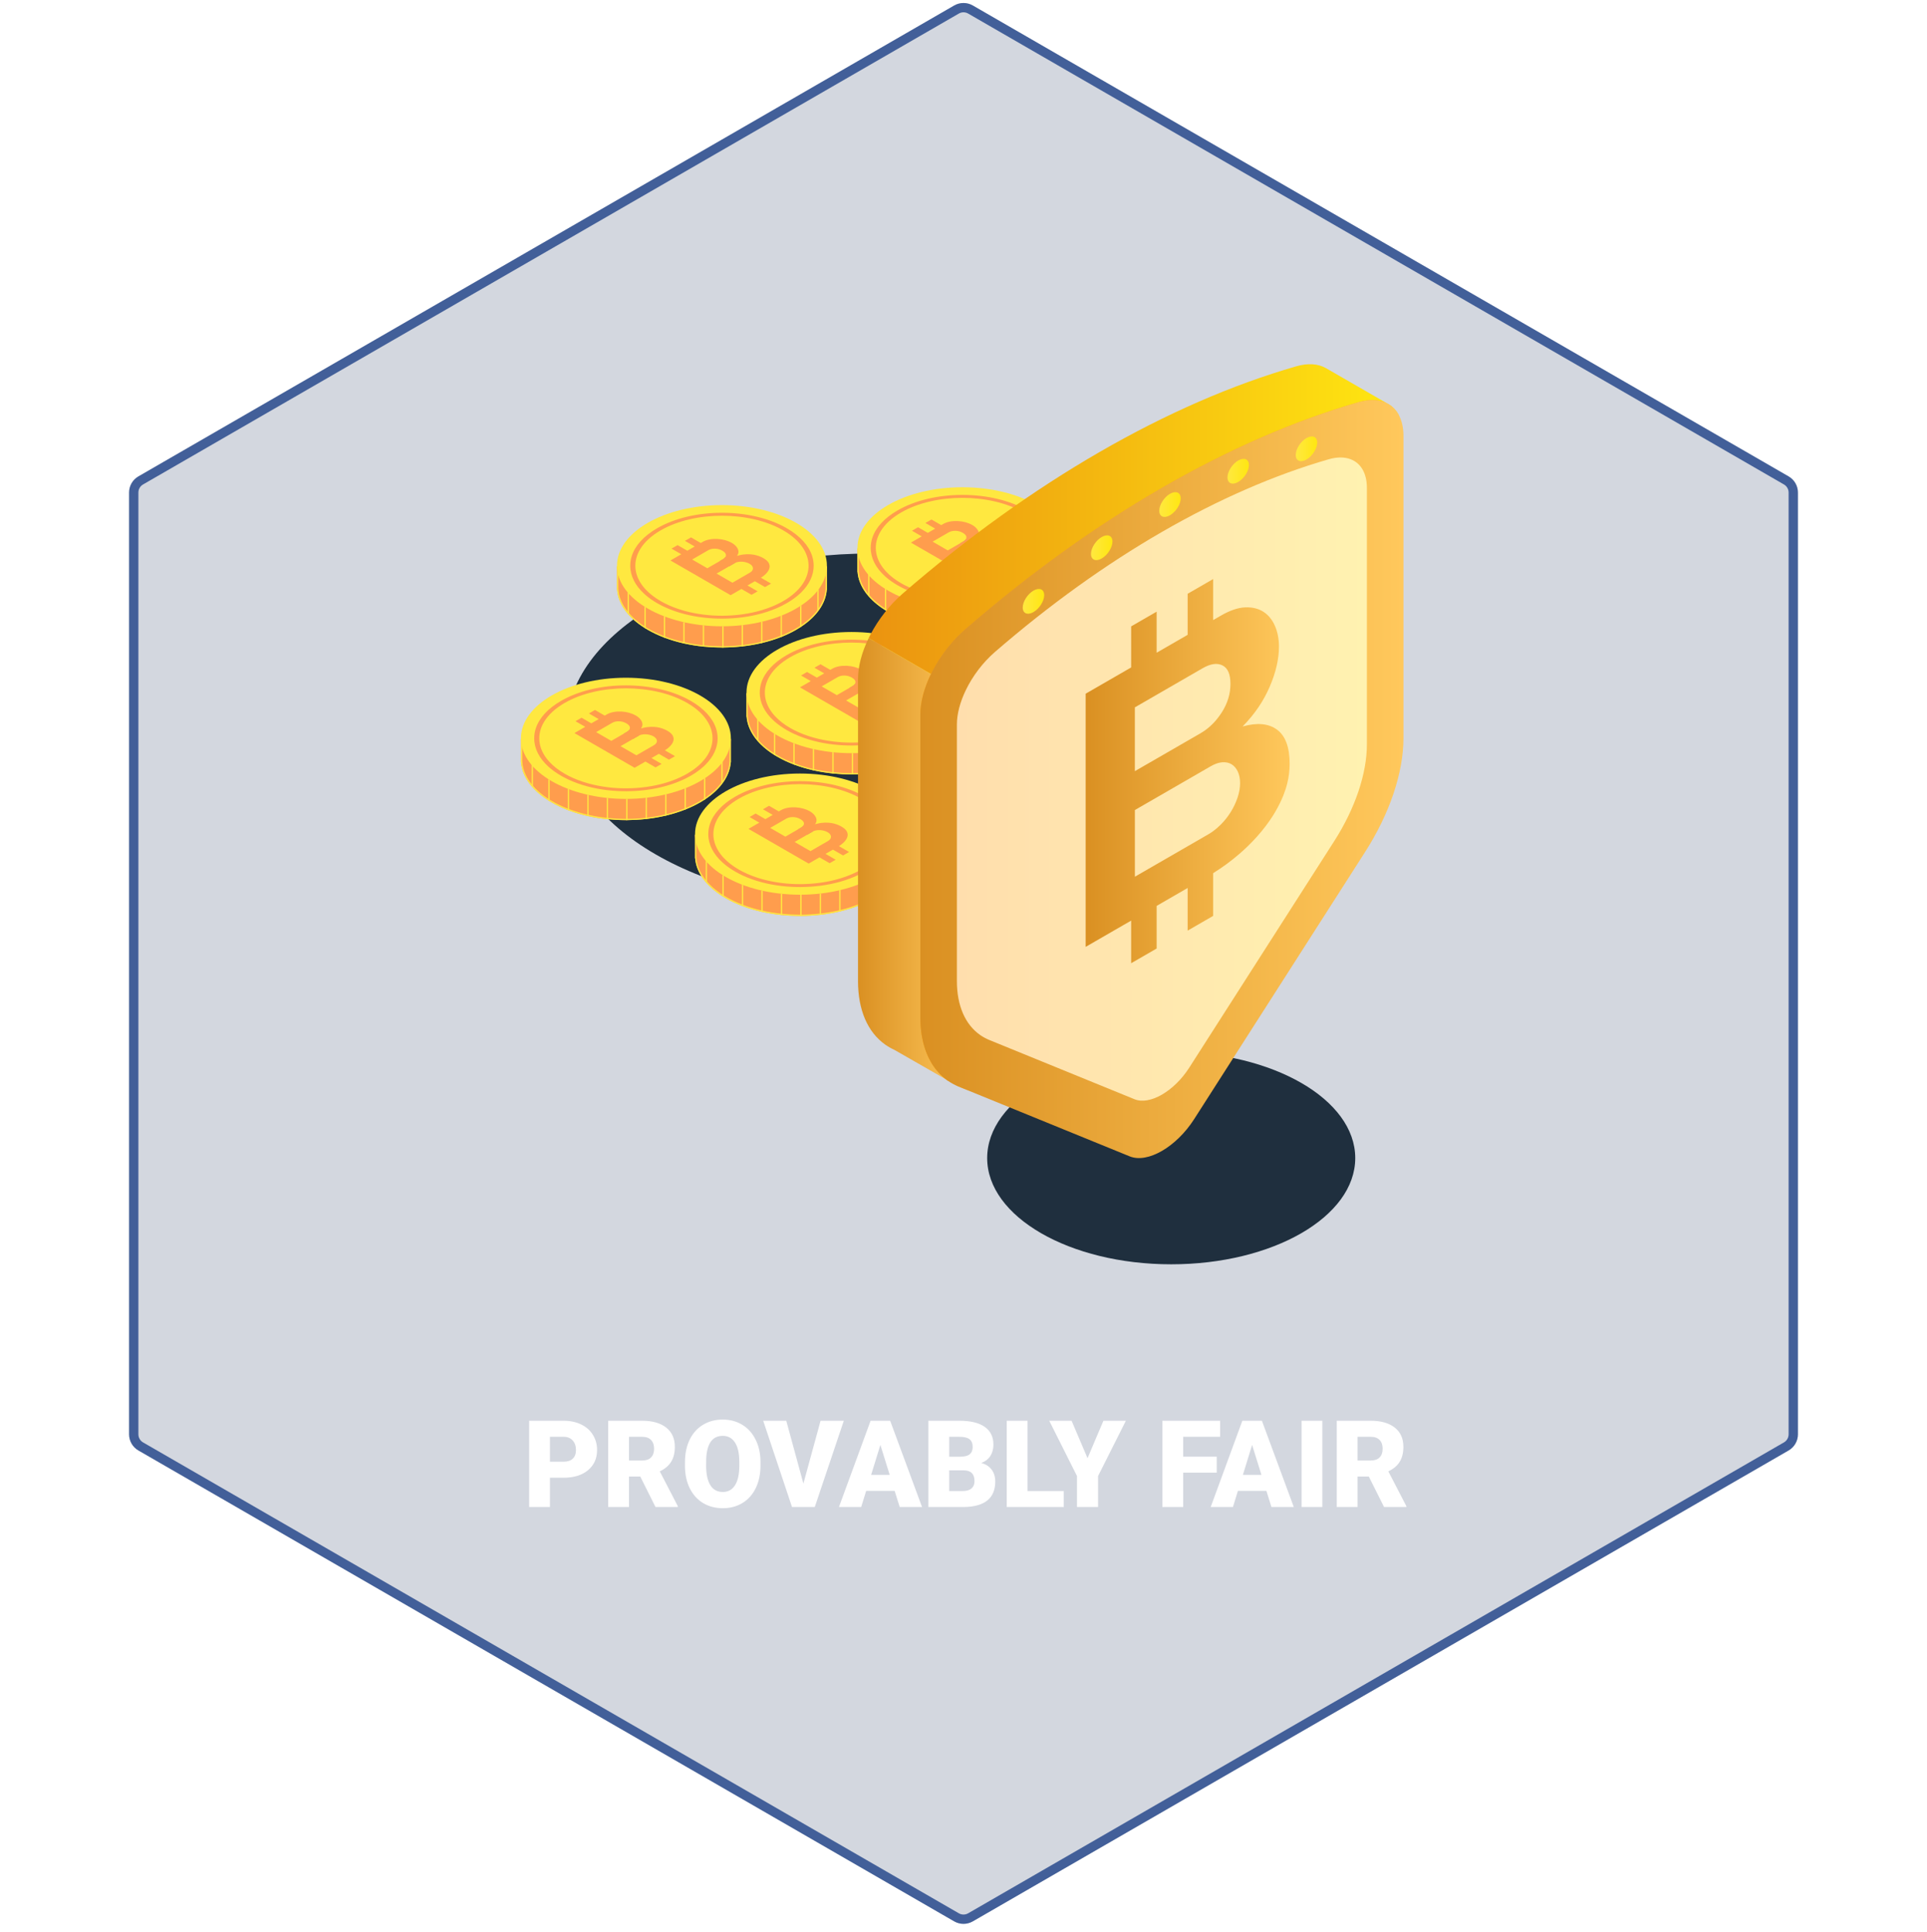 <svg width="381" height="382" viewBox="0 0 381 382" fill="none" xmlns="http://www.w3.org/2000/svg">
<g filter="url(#filter0_b)">
<path d="M188.659 1.088C189.798 0.43 191.202 0.43 192.341 1.088L353.637 94.213C354.776 94.87 355.478 96.086 355.478 97.401V283.65C355.478 284.965 354.776 286.18 353.637 286.838L192.341 379.963C191.202 380.62 189.798 380.62 188.659 379.963L27.363 286.838C26.224 286.18 25.522 284.965 25.522 283.65V97.401C25.522 96.086 26.224 94.87 27.363 94.213L188.659 1.088Z" fill="#576784" fill-opacity="0.26"/>
<path d="M189.12 1.885C189.974 1.392 191.026 1.392 191.88 1.885L353.177 95.01C354.031 95.503 354.558 96.414 354.558 97.401V283.65C354.558 284.636 354.031 285.548 353.177 286.041L191.88 379.166C191.026 379.659 189.974 379.659 189.12 379.166L27.823 286.041C26.969 285.548 26.442 284.636 26.442 283.65V97.401C26.442 96.414 26.969 95.503 27.823 95.01L189.12 1.885Z" stroke="#425F99" stroke-width="1.841"/>
</g>
<g clip-path="url(#clip0)">
<path d="M231.568 250.025C251.664 250.025 267.955 240.62 267.955 229.017C267.955 217.414 251.664 208.009 231.568 208.009C211.472 208.009 195.181 217.414 195.181 229.017C195.181 240.62 211.472 250.025 231.568 250.025Z" fill="#1F2F3E"/>
<path d="M172.334 179.176C205.678 179.176 232.709 163.569 232.709 144.317C232.709 125.065 205.678 109.458 172.334 109.458C138.989 109.458 111.958 125.065 111.958 144.317C111.958 163.569 138.989 179.176 172.334 179.176Z" fill="#1F2F3E"/>
<path d="M178.925 165.081V169.153V169.716H178.903C178.808 170.891 178.413 172.06 177.723 173.18C177.644 173.313 177.558 173.443 177.469 173.573C176.631 174.793 175.436 175.949 173.877 176.988C173.793 177.044 173.709 177.1 173.622 177.156C173.373 177.314 173.116 177.472 172.848 177.628C171.964 178.14 171.019 178.593 170.029 178.993C169.944 179.026 169.858 179.059 169.774 179.092C168.63 179.538 167.425 179.912 166.182 180.21C166.098 180.233 166.012 180.251 165.928 180.271C164.759 180.544 163.556 180.75 162.334 180.893C162.25 180.903 162.163 180.913 162.079 180.921C160.892 181.051 159.69 181.122 158.488 181.132C158.404 181.132 158.317 181.135 158.233 181.135C157.031 181.137 155.829 181.079 154.639 180.959C154.555 180.951 154.469 180.944 154.384 180.934C153.164 180.804 151.962 180.61 150.793 180.355C150.709 180.338 150.622 180.317 150.538 180.299C149.295 180.017 148.091 179.66 146.944 179.235C146.86 179.204 146.774 179.171 146.69 179.138C145.561 178.705 144.492 178.203 143.498 177.628C143.363 177.549 143.228 177.47 143.098 177.391C143.012 177.337 142.928 177.286 142.844 177.233C141.328 176.275 140.129 175.21 139.25 174.082C139.161 173.97 139.077 173.858 138.995 173.743C138.071 172.454 137.553 171.092 137.441 169.719H137.418V165.081H138.651C138.758 164.91 138.873 164.739 138.995 164.569C139.077 164.454 139.161 164.342 139.25 164.227C139.573 163.812 139.94 163.405 140.35 163.01C140.852 162.526 141.417 162.057 142.049 161.609C142.5 161.288 142.984 160.977 143.501 160.679C151.606 156 164.746 156 172.851 160.679C173.368 160.977 173.849 161.288 174.3 161.609C174.929 162.057 175.497 162.526 175.999 163.01C176.575 163.565 177.066 164.143 177.471 164.737C177.55 164.851 177.624 164.964 177.695 165.078H178.925V165.081Z" fill="#FF9D4D"/>
<path d="M158.172 157.427C163.671 157.427 168.839 158.662 172.721 160.901C173.225 161.194 173.707 161.502 174.15 161.818C174.766 162.256 175.327 162.72 175.818 163.196C176.374 163.733 176.86 164.301 177.257 164.885C177.334 164.994 177.405 165.106 177.476 165.216L177.55 165.335H177.69H178.668V169.156V169.464H178.666L178.648 169.699C178.556 170.842 178.172 171.971 177.504 173.051C177.431 173.17 177.349 173.298 177.257 173.433C176.419 174.653 175.235 175.781 173.732 176.779C173.651 176.835 173.567 176.889 173.483 176.945C173.238 177.1 172.981 177.258 172.718 177.409C171.858 177.905 170.92 178.359 169.932 178.759C169.848 178.792 169.764 178.825 169.68 178.858C168.557 179.296 167.359 179.67 166.116 179.968C166.038 179.989 165.956 180.007 165.869 180.03C164.723 180.294 163.524 180.503 162.296 180.646C162.217 180.656 162.135 180.666 162.051 180.674C160.875 180.804 159.675 180.875 158.483 180.883C158.399 180.883 158.317 180.885 158.233 180.885H158.165C156.99 180.885 155.814 180.827 154.66 180.71C154.581 180.702 154.499 180.694 154.413 180.684C153.205 180.557 152.006 180.363 150.847 180.108L150.832 180.106C150.753 180.088 150.674 180.07 150.595 180.052C149.352 179.77 148.155 179.413 147.034 178.995L147.003 178.985C146.932 178.957 146.858 178.932 146.782 178.901C145.658 178.471 144.596 177.969 143.626 177.409C143.491 177.33 143.361 177.253 143.229 177.174C143.144 177.123 143.06 177.07 142.979 177.019C141.517 176.094 140.327 175.055 139.449 173.924C139.37 173.825 139.288 173.718 139.202 173.596C138.31 172.355 137.803 171.043 137.696 169.699L137.678 169.464H137.676V165.335H138.654H138.794L138.868 165.216C138.97 165.05 139.082 164.885 139.204 164.717C139.278 164.612 139.36 164.503 139.451 164.385C139.765 163.98 140.126 163.581 140.526 163.196C141.025 162.715 141.588 162.251 142.194 161.818C142.643 161.5 143.124 161.191 143.626 160.901C147.505 158.66 152.671 157.427 158.172 157.427ZM158.172 157.172C152.862 157.172 147.548 158.341 143.496 160.682C142.979 160.98 142.495 161.291 142.044 161.612C141.412 162.06 140.847 162.529 140.345 163.013C139.935 163.407 139.568 163.815 139.245 164.23C139.156 164.342 139.072 164.454 138.99 164.571C138.868 164.739 138.753 164.91 138.646 165.083H137.414V169.722H137.436C137.546 171.094 138.066 172.457 138.99 173.746C139.072 173.861 139.156 173.973 139.245 174.085C140.124 175.213 141.323 176.278 142.839 177.235C142.923 177.286 143.007 177.34 143.094 177.393C143.223 177.472 143.358 177.551 143.493 177.63C144.489 178.206 145.557 178.708 146.685 179.141C146.769 179.174 146.856 179.207 146.94 179.237C148.086 179.665 149.291 180.019 150.534 180.302C150.618 180.322 150.704 180.34 150.788 180.358C151.957 180.615 153.162 180.809 154.38 180.936C154.464 180.946 154.55 180.954 154.634 180.962C155.801 181.079 156.98 181.137 158.159 181.137C158.182 181.137 158.205 181.137 158.228 181.137C158.312 181.137 158.399 181.137 158.483 181.135C159.688 181.125 160.89 181.056 162.074 180.924C162.158 180.916 162.245 180.906 162.329 180.896C163.549 180.753 164.754 180.547 165.923 180.274C166.007 180.254 166.094 180.236 166.178 180.213C167.423 179.915 168.625 179.54 169.769 179.095C169.853 179.062 169.94 179.029 170.024 178.995C171.014 178.596 171.959 178.142 172.843 177.63C173.111 177.475 173.368 177.319 173.615 177.159C173.702 177.103 173.786 177.047 173.87 176.991C175.429 175.952 176.626 174.795 177.461 173.575C177.55 173.445 177.637 173.313 177.716 173.183C178.409 172.062 178.801 170.893 178.895 169.719H178.918V169.156V165.083H177.685C177.614 164.969 177.54 164.854 177.461 164.742C177.056 164.151 176.565 163.573 175.989 163.015C175.487 162.531 174.922 162.062 174.29 161.614C173.839 161.293 173.358 160.983 172.841 160.685C168.793 158.341 163.483 157.172 158.172 157.172Z" fill="#FFE840"/>
<path d="M158.172 176.935C169.634 176.935 178.925 171.57 178.925 164.953C178.925 158.336 169.634 152.972 158.172 152.972C146.71 152.972 137.418 158.336 137.418 164.953C137.418 171.57 146.71 176.935 158.172 176.935Z" fill="#FFE840"/>
<path d="M175.997 163.012C175.332 160.954 173.612 159.062 170.994 157.551C167.568 155.572 163.014 154.485 158.172 154.485C153.328 154.485 148.773 155.572 145.35 157.551C142.732 159.062 141.013 160.957 140.348 163.012C140.144 163.646 140.04 164.296 140.04 164.953C140.04 166.965 141.018 168.893 142.844 170.552C142.925 170.628 143.012 170.702 143.099 170.776C143.753 171.339 144.505 171.866 145.353 172.357C145.783 172.604 146.229 172.839 146.69 173.058C146.774 173.099 146.861 173.137 146.945 173.175C148.06 173.687 149.265 174.115 150.539 174.454C150.623 174.477 150.709 174.499 150.793 174.522C151.945 174.818 153.147 175.045 154.385 175.192C154.469 175.205 154.555 175.215 154.639 175.223C155.791 175.355 156.972 175.419 158.175 175.419H158.233C158.317 175.419 158.404 175.419 158.488 175.416C159.711 175.404 160.913 175.325 162.079 175.177C162.163 175.167 162.25 175.157 162.334 175.144C163.577 174.978 164.779 174.734 165.928 174.421C166.015 174.398 166.099 174.375 166.183 174.349C167.459 173.988 168.664 173.534 169.774 172.999C169.858 172.961 169.945 172.918 170.029 172.874C170.36 172.709 170.683 172.536 170.997 172.355C172.01 171.769 172.889 171.127 173.623 170.442C173.709 170.36 173.793 170.279 173.877 170.197C175.462 168.621 176.307 166.825 176.307 164.953C176.305 164.293 176.2 163.646 175.997 163.012ZM173.875 168.911C173.793 169.018 173.709 169.128 173.62 169.235C172.805 170.218 171.695 171.135 170.289 171.947C170.202 171.998 170.115 172.047 170.026 172.095C169.942 172.141 169.858 172.187 169.771 172.233C168.666 172.824 167.456 173.31 166.18 173.7C166.096 173.725 166.009 173.751 165.925 173.776C164.772 174.115 163.567 174.372 162.331 174.548C162.247 174.561 162.163 174.573 162.077 174.584C160.897 174.741 159.69 174.828 158.485 174.841C158.401 174.841 158.315 174.843 158.231 174.843C157.026 174.846 155.819 174.777 154.637 174.632C154.553 174.622 154.466 174.612 154.382 174.599C153.152 174.441 151.945 174.201 150.791 173.883C150.707 173.86 150.62 173.837 150.536 173.812C149.265 173.448 148.055 172.987 146.942 172.426C146.856 172.383 146.771 172.34 146.687 172.296C146.473 172.184 146.262 172.07 146.056 171.95C144.851 171.255 143.865 170.483 143.096 169.657C143.009 169.563 142.925 169.469 142.841 169.375C140.75 166.953 140.483 164.133 142.044 161.611C142.869 160.277 144.207 159.026 146.056 157.959C152.737 154.103 163.608 154.103 170.289 157.959C172.135 159.026 173.472 160.277 174.298 161.611C175.76 163.975 175.62 166.598 173.875 168.911Z" fill="#FF9D4D"/>
<path d="M158.838 163.265L160.791 164.393C160.748 164.413 160.705 164.436 160.661 164.462L159.589 165.081L157.763 164.026L158.366 163.677C158.58 163.552 158.738 163.415 158.838 163.265Z" fill="#D1975D"/>
<path d="M164.68 168.02L166.682 169.176L167.879 168.486L165.872 167.327C165.89 167.314 165.908 167.304 165.926 167.291C166.015 167.238 166.099 167.179 166.181 167.123C166.466 166.922 166.71 166.713 166.917 166.497C167.245 166.153 167.459 165.804 167.553 165.452C167.648 165.101 167.607 164.757 167.429 164.423C167.25 164.087 166.909 163.774 166.407 163.483C166.331 163.44 166.257 163.399 166.181 163.359C166.096 163.315 166.012 163.275 165.926 163.234C165.279 162.933 164.591 162.758 163.86 162.699C163.346 162.658 162.839 162.674 162.332 162.745C162.248 162.758 162.161 162.77 162.077 162.786C161.769 162.839 161.463 162.915 161.16 163.01C161.474 162.546 161.519 162.083 161.303 161.622C161.084 161.161 160.687 160.763 160.106 160.427C159.736 160.216 159.306 160.04 158.814 159.905C158.323 159.77 157.819 159.688 157.299 159.658C156.779 159.63 156.262 159.658 155.75 159.749C155.236 159.841 154.772 160.004 154.36 160.244L153.983 160.463L152.052 159.35L150.855 160.04L152.783 161.153L151.329 161.993L149.398 160.88L148.201 161.571L150.129 162.684L147.992 163.916L150.534 165.384L150.789 165.529L154.38 167.602L154.635 167.75L158.229 169.823L158.483 169.971L159.887 170.781L162.024 169.548L164.026 170.704L165.223 170.014L163.221 168.858L164.68 168.02ZM160.661 164.462C160.704 164.436 160.748 164.413 160.791 164.393C160.959 164.314 161.142 164.253 161.339 164.214C161.578 164.169 161.825 164.151 162.08 164.161C162.093 164.161 162.105 164.161 162.118 164.161C162.189 164.164 162.261 164.171 162.332 164.176C162.528 164.197 162.724 164.232 162.923 164.286C163.19 164.357 163.432 164.454 163.644 164.576C163.855 164.698 164.018 164.839 164.13 164.991C164.242 165.147 164.301 165.305 164.306 165.463C164.311 165.62 164.263 165.776 164.156 165.926C164.089 166.018 164.005 166.104 163.901 166.186C163.85 166.227 163.791 166.265 163.73 166.303C163.712 166.313 163.697 166.326 163.679 166.336L162.757 166.869L162.724 166.886L162.337 167.111L162.082 167.256L161.27 167.727L160.246 168.318L157.113 166.509L157.447 166.316L158.134 165.918L158.236 165.86L158.491 165.715L159.591 165.078L160.661 164.462ZM154.383 162.513L154.637 162.365L154.762 162.294L155.465 161.886C155.506 161.864 155.552 161.846 155.592 161.825C155.735 161.757 155.888 161.695 156.051 161.657C156.278 161.604 156.527 161.578 156.795 161.583C157.301 161.594 157.78 161.723 158.229 161.976C158.239 161.981 158.252 161.988 158.262 161.993C158.343 162.039 158.417 162.088 158.483 162.136C158.804 162.365 158.962 162.61 158.957 162.87C158.955 163.01 158.914 163.142 158.835 163.264C158.756 163.384 158.639 163.499 158.483 163.603C158.445 163.629 158.404 163.654 158.364 163.68L158.231 163.756L157.762 164.026L156.306 164.867L155.908 165.096L155.282 165.457L154.935 165.256L154.548 165.032L154.385 164.938L153.652 164.515L152.284 163.725L152.663 163.506L153.305 163.135L154.383 162.513Z" fill="#FF9D4D"/>
<path d="M139.79 170.404V174.604C139.701 174.492 139.617 174.38 139.535 174.265V170.062C139.617 170.177 139.701 170.292 139.79 170.404Z" fill="#FFE840"/>
<path d="M143.096 173.188V177.388C143.009 177.335 142.925 177.284 142.841 177.23V173.028C142.925 173.084 143.009 173.137 143.096 173.188Z" fill="#FFE840"/>
<path d="M146.942 175.032V179.235C146.858 179.204 146.771 179.171 146.687 179.138V174.938C146.771 174.968 146.858 175.001 146.942 175.032Z" fill="#FFE840"/>
<path d="M150.791 176.155V180.355C150.707 180.337 150.62 180.317 150.536 180.299V176.096C150.62 176.117 150.707 176.137 150.791 176.155Z" fill="#FFE840"/>
<path d="M154.637 176.759V180.959C154.552 180.951 154.466 180.944 154.382 180.933V176.733C154.468 176.744 154.552 176.754 154.637 176.759Z" fill="#FFE840"/>
<path d="M158.485 176.932V181.132C158.401 181.132 158.315 181.135 158.23 181.135V176.935C158.315 176.935 158.401 176.935 158.485 176.932Z" fill="#FFE840"/>
<path d="M162.332 176.693V180.893C162.248 180.903 162.161 180.913 162.077 180.921V176.721C162.164 176.713 162.248 176.703 162.332 176.693Z" fill="#FFE840"/>
<path d="M166.18 176.01V180.21C166.096 180.233 166.009 180.251 165.925 180.271V176.069C166.009 176.051 166.096 176.03 166.18 176.01Z" fill="#FFE840"/>
<path d="M170.026 174.792V178.993C169.942 179.026 169.855 179.059 169.771 179.092V174.889C169.858 174.859 169.942 174.826 170.026 174.792Z" fill="#FFE840"/>
<path d="M173.875 172.788V176.988C173.791 177.044 173.707 177.1 173.62 177.156V172.954C173.707 172.9 173.791 172.844 173.875 172.788Z" fill="#FFE840"/>
<path d="M177.288 169.403V173.603C177.209 173.733 177.122 173.866 177.033 173.995V169.795C177.122 169.665 177.206 169.533 177.288 169.403Z" fill="#FFE840"/>
<path d="M189.101 137.091V141.163V141.726H189.078C188.984 142.901 188.589 144.07 187.899 145.19C187.82 145.32 187.733 145.453 187.644 145.583C186.806 146.803 185.611 147.959 184.053 148.998C183.969 149.054 183.885 149.11 183.798 149.166C183.548 149.324 183.291 149.482 183.024 149.638C182.14 150.15 181.195 150.603 180.204 151.003C180.12 151.036 180.033 151.069 179.949 151.102C178.806 151.548 177.601 151.922 176.358 152.22C176.274 152.243 176.187 152.261 176.103 152.281C174.934 152.554 173.729 152.76 172.509 152.903C172.425 152.913 172.339 152.923 172.255 152.931C171.068 153.061 169.866 153.132 168.663 153.142C168.579 153.142 168.493 153.145 168.409 153.145C167.206 153.147 166.004 153.089 164.815 152.969C164.731 152.962 164.644 152.954 164.56 152.944C163.34 152.814 162.138 152.62 160.969 152.365C160.885 152.348 160.798 152.327 160.714 152.309C159.471 152.027 158.266 151.67 157.12 151.245C157.036 151.214 156.949 151.181 156.865 151.148C155.737 150.715 154.667 150.213 153.674 149.638C153.539 149.559 153.404 149.48 153.274 149.401C153.187 149.35 153.103 149.296 153.019 149.243C151.504 148.285 150.304 147.22 149.425 146.092C149.336 145.98 149.252 145.868 149.171 145.753C148.246 144.464 147.729 143.102 147.617 141.729H147.594V137.091H148.827C148.934 136.92 149.048 136.749 149.171 136.579C149.252 136.464 149.336 136.352 149.425 136.237C149.749 135.822 150.116 135.415 150.526 135.02C151.027 134.536 151.593 134.067 152.225 133.619C152.675 133.298 153.159 132.987 153.676 132.689C161.781 128.01 174.921 128.01 183.026 132.689C183.543 132.987 184.025 133.298 184.475 133.619C185.105 134.067 185.673 134.536 186.174 135.02C186.75 135.575 187.242 136.153 187.647 136.747C187.726 136.861 187.799 136.974 187.871 137.088H189.101V137.091Z" fill="#FF9D4D"/>
<path d="M168.347 129.437C173.847 129.437 179.015 130.672 182.896 132.911C183.401 133.201 183.882 133.512 184.325 133.828C184.942 134.266 185.502 134.73 185.994 135.203C186.549 135.741 187.033 136.309 187.433 136.892C187.509 137.002 187.58 137.114 187.652 137.226L187.726 137.345H187.866H188.844V141.166V141.474H188.841L188.823 141.709C188.732 142.852 188.347 143.981 187.68 145.061C187.606 145.18 187.522 145.31 187.433 145.443C186.595 146.663 185.41 147.791 183.907 148.789C183.826 148.846 183.742 148.899 183.658 148.955C183.413 149.11 183.156 149.268 182.894 149.419C182.035 149.915 181.096 150.369 180.105 150.769C180.021 150.802 179.937 150.835 179.853 150.868C178.729 151.306 177.532 151.68 176.289 151.978C176.208 151.999 176.124 152.019 176.042 152.04C174.896 152.304 173.696 152.513 172.474 152.656C172.392 152.666 172.308 152.676 172.224 152.684C171.047 152.814 169.848 152.885 168.656 152.893C168.572 152.893 168.488 152.895 168.403 152.895H168.335C167.163 152.895 165.984 152.837 164.833 152.722C164.751 152.714 164.667 152.707 164.583 152.697C163.373 152.569 162.173 152.376 161.017 152.121C160.933 152.103 160.849 152.085 160.765 152.065C159.522 151.782 158.325 151.426 157.204 151.008L157.171 150.995C157.1 150.97 157.026 150.942 156.952 150.911C155.829 150.481 154.766 149.979 153.796 149.419C153.661 149.34 153.531 149.263 153.399 149.184C153.315 149.133 153.231 149.08 153.149 149.029C151.687 148.104 150.498 147.065 149.619 145.934C149.54 145.835 149.461 145.728 149.372 145.606C148.48 144.365 147.973 143.053 147.866 141.709L147.849 141.474H147.846V137.345H148.824H148.964L149.038 137.226C149.14 137.06 149.252 136.895 149.374 136.727C149.448 136.622 149.53 136.515 149.621 136.395C149.935 135.99 150.296 135.591 150.696 135.206C151.196 134.725 151.758 134.261 152.365 133.828C152.813 133.51 153.294 133.201 153.796 132.911C157.683 130.67 162.848 129.437 168.347 129.437ZM168.347 129.182C163.037 129.182 157.724 130.351 153.671 132.692C153.154 132.99 152.67 133.301 152.219 133.622C151.588 134.07 151.022 134.539 150.521 135.023C150.11 135.417 149.744 135.825 149.42 136.24C149.331 136.352 149.247 136.464 149.166 136.581C149.043 136.749 148.929 136.92 148.822 137.093H147.589V141.732H147.612C147.721 143.104 148.241 144.467 149.166 145.756C149.247 145.871 149.331 145.983 149.42 146.095C150.299 147.223 151.499 148.288 153.014 149.245C153.098 149.296 153.182 149.35 153.269 149.403C153.401 149.482 153.534 149.561 153.669 149.64C154.665 150.216 155.732 150.718 156.86 151.151C156.944 151.184 157.031 151.217 157.115 151.247C158.261 151.675 159.466 152.029 160.709 152.312C160.793 152.332 160.879 152.35 160.964 152.368C162.133 152.625 163.337 152.819 164.555 152.946C164.639 152.956 164.726 152.964 164.81 152.972C165.976 153.089 167.153 153.147 168.332 153.147C168.355 153.147 168.378 153.147 168.403 153.147C168.488 153.147 168.574 153.148 168.658 153.145C169.863 153.135 171.065 153.066 172.25 152.934C172.334 152.926 172.42 152.916 172.504 152.906C173.724 152.763 174.929 152.557 176.098 152.284C176.182 152.264 176.269 152.246 176.353 152.223C177.598 151.925 178.801 151.55 179.944 151.105C180.028 151.072 180.115 151.039 180.199 151.005C181.19 150.606 182.135 150.152 183.019 149.64C183.286 149.485 183.543 149.329 183.793 149.169C183.879 149.113 183.964 149.057 184.048 149.001C185.606 147.962 186.803 146.805 187.639 145.585C187.728 145.455 187.815 145.323 187.894 145.193C188.586 144.072 188.979 142.903 189.073 141.729H189.096V141.166V137.093H187.863C187.792 136.979 187.718 136.864 187.639 136.752C187.234 136.161 186.742 135.583 186.167 135.025C185.665 134.541 185.1 134.073 184.468 133.624C184.017 133.303 183.536 132.993 183.019 132.695C178.971 130.351 173.661 129.182 168.347 129.182Z" fill="#FFE840"/>
<path d="M168.347 148.945C179.809 148.945 189.101 143.58 189.101 136.963C189.101 130.346 179.809 124.982 168.347 124.982C156.885 124.982 147.594 130.346 147.594 136.963C147.594 143.58 156.885 148.945 168.347 148.945Z" fill="#FFE840"/>
<path d="M186.172 135.023C185.507 132.965 183.788 131.072 181.17 129.562C177.744 127.583 173.19 126.495 168.348 126.495C163.503 126.495 158.949 127.583 155.526 129.562C152.907 131.072 151.188 132.967 150.523 135.023C150.32 135.657 150.215 136.306 150.215 136.964C150.215 138.976 151.193 140.904 153.019 142.562C153.101 142.638 153.188 142.712 153.274 142.786C153.929 143.349 154.68 143.876 155.528 144.368C155.959 144.615 156.404 144.849 156.865 145.068C156.95 145.109 157.036 145.147 157.12 145.185C158.236 145.697 159.441 146.125 160.714 146.464C160.798 146.487 160.885 146.51 160.969 146.533C162.12 146.828 163.322 147.055 164.56 147.203C164.644 147.215 164.731 147.226 164.815 147.233C165.966 147.366 167.148 147.429 168.35 147.429H168.409C168.493 147.429 168.579 147.429 168.663 147.427C169.886 147.414 171.088 147.335 172.255 147.187C172.339 147.177 172.426 147.167 172.51 147.154C173.753 146.989 174.955 146.744 176.103 146.431C176.19 146.408 176.274 146.385 176.358 146.36C177.634 145.998 178.839 145.545 179.95 145.01C180.034 144.969 180.12 144.928 180.204 144.885C180.535 144.719 180.859 144.546 181.172 144.365C182.186 143.78 183.065 143.138 183.798 142.452C183.885 142.371 183.969 142.289 184.053 142.208C185.637 140.631 186.483 138.836 186.483 136.964C186.48 136.304 186.376 135.657 186.172 135.023ZM184.053 140.922C183.971 141.029 183.887 141.138 183.798 141.245C182.983 142.228 181.873 143.145 180.467 143.958C180.38 144.009 180.293 144.057 180.204 144.106C180.12 144.151 180.036 144.197 179.95 144.243C178.844 144.834 177.634 145.32 176.358 145.71C176.274 145.736 176.188 145.761 176.103 145.787C174.95 146.125 173.745 146.383 172.51 146.558C172.426 146.571 172.341 146.584 172.255 146.594C171.076 146.752 169.868 146.839 168.663 146.851C168.579 146.851 168.493 146.854 168.409 146.854C167.204 146.856 165.997 146.788 164.815 146.642C164.731 146.632 164.644 146.622 164.56 146.609C163.33 146.451 162.123 146.212 160.969 145.894C160.885 145.871 160.798 145.848 160.714 145.822C159.443 145.458 158.233 144.997 157.12 144.437C157.034 144.393 156.95 144.35 156.865 144.307C156.652 144.195 156.44 144.08 156.234 143.96C155.029 143.265 154.043 142.493 153.274 141.668C153.188 141.574 153.103 141.48 153.019 141.385C150.928 138.963 150.661 136.143 152.222 133.622C153.047 132.287 154.385 131.037 156.234 129.969C162.915 126.113 173.786 126.113 180.467 129.969C182.316 131.037 183.65 132.287 184.476 133.622C185.938 135.985 185.798 138.609 184.053 140.922Z" fill="#FF9D4D"/>
<path d="M169.012 135.274L170.966 136.403C170.922 136.423 170.879 136.446 170.836 136.472L169.764 137.09L167.937 136.036L168.541 135.687C168.757 135.562 168.915 135.425 169.012 135.274Z" fill="#D1975D"/>
<path d="M174.858 140.03L176.86 141.187L178.057 140.496L176.05 139.338C176.068 139.325 176.086 139.315 176.103 139.302C176.192 139.248 176.277 139.19 176.358 139.134C176.643 138.933 176.888 138.724 177.094 138.507C177.423 138.163 177.637 137.814 177.731 137.463C177.825 137.111 177.784 136.768 177.606 136.434C177.428 136.098 177.087 135.784 176.585 135.494C176.508 135.451 176.434 135.41 176.358 135.369C176.274 135.326 176.19 135.285 176.103 135.244C175.456 134.944 174.769 134.768 174.038 134.71C173.523 134.671 173.016 134.684 172.509 134.755C172.425 134.768 172.339 134.781 172.255 134.796C171.947 134.85 171.641 134.926 171.338 135.02C171.651 134.557 171.697 134.093 171.48 133.632C171.261 133.171 170.864 132.774 170.283 132.438C169.914 132.226 169.484 132.05 168.992 131.915C168.5 131.78 167.996 131.699 167.476 131.668C166.957 131.64 166.44 131.668 165.928 131.76C165.413 131.852 164.95 132.015 164.537 132.254L164.16 132.473L162.229 131.36L161.032 132.05L162.96 133.163L161.506 134.004L159.575 132.891L158.378 133.581L160.306 134.694L158.169 135.927L160.711 137.394L160.966 137.539L164.557 139.613L164.812 139.76L168.406 141.834L168.661 141.981L170.064 142.791L172.201 141.559L174.203 142.715L175.4 142.025L173.398 140.868L174.858 140.03ZM170.836 136.472C170.879 136.447 170.923 136.424 170.966 136.403C171.134 136.324 171.317 136.263 171.514 136.225C171.753 136.179 172 136.161 172.255 136.172C172.267 136.172 172.28 136.172 172.293 136.172C172.364 136.174 172.436 136.182 172.507 136.187C172.703 136.207 172.899 136.243 173.098 136.296C173.365 136.368 173.607 136.464 173.819 136.587C174.03 136.709 174.193 136.849 174.305 137.002C174.417 137.157 174.476 137.315 174.481 137.473C174.486 137.631 174.438 137.786 174.331 137.937C174.264 138.028 174.18 138.115 174.076 138.196C174.025 138.237 173.966 138.275 173.905 138.314C173.887 138.324 173.872 138.337 173.854 138.347L172.932 138.879L172.899 138.897L172.512 139.121L172.257 139.266L171.445 139.737L170.421 140.328L167.288 138.52L167.622 138.326L168.309 137.929L168.411 137.87L168.666 137.725L169.766 137.088L170.836 136.472ZM164.56 134.524L164.815 134.376L164.94 134.305L165.643 133.897C165.683 133.874 165.729 133.856 165.77 133.836C165.913 133.767 166.065 133.706 166.228 133.668C166.455 133.614 166.705 133.589 166.972 133.594C167.479 133.604 167.958 133.734 168.406 133.986C168.416 133.991 168.429 133.999 168.439 134.004C168.521 134.05 168.595 134.098 168.661 134.147C168.982 134.376 169.14 134.62 169.135 134.88C169.132 135.02 169.091 135.153 169.012 135.275C168.933 135.395 168.816 135.509 168.661 135.614C168.623 135.639 168.582 135.665 168.541 135.69L168.409 135.767L167.937 136.039L166.481 136.88L166.083 137.109L165.457 137.471L165.11 137.269L164.723 137.045L164.56 136.951L163.826 136.528L162.459 135.739L162.838 135.519L163.48 135.148L164.56 134.524Z" fill="#FF9D4D"/>
<path d="M149.968 142.414V146.614C149.879 146.502 149.795 146.39 149.713 146.276V142.075C149.795 142.188 149.879 142.302 149.968 142.414Z" fill="#FFE840"/>
<path d="M153.274 145.198V149.398C153.187 149.347 153.103 149.294 153.019 149.24V145.038C153.103 145.094 153.187 145.147 153.274 145.198Z" fill="#FFE840"/>
<path d="M157.12 147.042V151.245C157.036 151.214 156.95 151.181 156.865 151.148V146.948C156.95 146.978 157.036 147.011 157.12 147.042Z" fill="#FFE840"/>
<path d="M160.969 148.165V152.365C160.885 152.347 160.798 152.327 160.714 152.309V148.106C160.798 148.127 160.882 148.147 160.969 148.165Z" fill="#FFE840"/>
<path d="M164.815 148.769V152.969C164.731 152.961 164.644 152.954 164.56 152.944V148.743C164.644 148.754 164.731 148.764 164.815 148.769Z" fill="#FFE840"/>
<path d="M168.664 148.942V153.142C168.58 153.142 168.493 153.145 168.409 153.145V148.945C168.493 148.945 168.577 148.945 168.664 148.942Z" fill="#FFE840"/>
<path d="M172.51 148.703V152.903C172.426 152.913 172.339 152.923 172.255 152.931V148.731C172.339 148.723 172.426 148.713 172.51 148.703Z" fill="#FFE840"/>
<path d="M176.358 148.02V152.22C176.274 152.243 176.188 152.261 176.104 152.281V148.079C176.188 148.061 176.272 148.04 176.358 148.02Z" fill="#FFE840"/>
<path d="M180.204 146.802V151.003C180.12 151.036 180.034 151.069 179.949 151.102V146.899C180.034 146.869 180.12 146.836 180.204 146.802Z" fill="#FFE840"/>
<path d="M184.053 144.798V148.998C183.969 149.054 183.885 149.11 183.798 149.166V144.963C183.882 144.91 183.969 144.854 184.053 144.798Z" fill="#FFE840"/>
<path d="M187.463 141.413V145.613C187.384 145.743 187.298 145.876 187.209 146.005V141.805C187.298 141.675 187.384 141.543 187.463 141.413Z" fill="#FFE840"/>
<path d="M163.495 112V116.073V116.636H163.472C163.378 117.81 162.983 118.979 162.293 120.1C162.214 120.229 162.127 120.362 162.038 120.492C161.2 121.712 160.006 122.868 158.447 123.907C158.363 123.963 158.279 124.02 158.192 124.076C157.943 124.233 157.685 124.391 157.42 124.547C156.537 125.059 155.592 125.512 154.601 125.912C154.517 125.945 154.43 125.978 154.346 126.011C153.202 126.457 151.998 126.831 150.755 127.129C150.671 127.152 150.584 127.17 150.5 127.191C149.331 127.463 148.129 127.669 146.906 127.812C146.822 127.822 146.735 127.832 146.651 127.84C145.464 127.97 144.262 128.041 143.06 128.052C142.976 128.052 142.889 128.054 142.805 128.054C141.603 128.057 140.401 127.998 139.211 127.878C139.127 127.871 139.041 127.863 138.957 127.853C137.737 127.723 136.534 127.529 135.365 127.275C135.281 127.257 135.195 127.236 135.111 127.219C133.868 126.936 132.663 126.579 131.517 126.154C131.433 126.123 131.346 126.09 131.262 126.057C130.134 125.624 129.064 125.122 128.071 124.547C127.936 124.468 127.801 124.389 127.671 124.31C127.584 124.256 127.5 124.205 127.416 124.152C125.9 123.194 124.701 122.13 123.822 121.001C123.733 120.889 123.649 120.777 123.567 120.662C122.643 119.374 122.126 118.011 122.014 116.638H121.991V112H123.224C123.33 111.829 123.445 111.659 123.567 111.488C123.649 111.373 123.733 111.261 123.822 111.147C124.146 110.731 124.512 110.324 124.922 109.929C125.424 109.445 125.99 108.977 126.621 108.528C127.072 108.207 127.556 107.897 128.073 107.599C136.178 102.92 149.318 102.92 157.423 107.599C157.94 107.897 158.421 108.207 158.872 108.528C159.501 108.977 160.069 109.445 160.571 109.929C161.147 110.484 161.638 111.063 162.043 111.656C162.122 111.771 162.196 111.883 162.267 111.997H163.495V112Z" fill="#FF9D4D"/>
<path d="M142.742 104.346C148.241 104.346 153.409 105.581 157.291 107.82C157.795 108.113 158.276 108.421 158.72 108.737C159.336 109.175 159.896 109.639 160.388 110.113C160.943 110.65 161.43 111.218 161.827 111.801C161.903 111.911 161.975 112.023 162.046 112.132L162.12 112.252H162.26H163.238V116.073V116.381H163.236L163.218 116.615C163.126 117.759 162.741 118.887 162.074 119.967C162 120.087 161.916 120.217 161.827 120.349C160.989 121.569 159.805 122.695 158.304 123.696C158.223 123.752 158.139 123.806 158.055 123.862C157.81 124.017 157.553 124.175 157.291 124.325C156.43 124.822 155.492 125.275 154.497 125.678C154.415 125.711 154.334 125.741 154.25 125.774C153.126 126.213 151.929 126.587 150.686 126.885C150.605 126.905 150.521 126.926 150.439 126.946C149.293 127.211 148.093 127.42 146.871 127.563C146.789 127.573 146.705 127.583 146.621 127.591C145.444 127.72 144.245 127.792 143.053 127.799C142.969 127.799 142.885 127.802 142.8 127.802H142.732C141.557 127.802 140.381 127.743 139.229 127.629C139.151 127.621 139.069 127.613 138.982 127.603C137.773 127.476 136.573 127.282 135.417 127.028C135.332 127.01 135.248 126.992 135.164 126.972C133.921 126.689 132.724 126.332 131.604 125.915L131.57 125.902C131.499 125.876 131.428 125.848 131.354 125.82C130.231 125.39 129.169 124.888 128.198 124.328C128.063 124.249 127.933 124.172 127.801 124.093C127.717 124.042 127.633 123.989 127.551 123.938C126.089 123.013 124.9 121.974 124.021 120.843C123.942 120.744 123.863 120.637 123.774 120.515C122.882 119.274 122.376 117.963 122.269 116.618L122.251 116.383H122.248V112.255H123.226H123.366L123.44 112.135C123.542 111.969 123.654 111.804 123.776 111.636C123.85 111.531 123.932 111.422 124.023 111.305C124.337 110.9 124.698 110.5 125.098 110.115C125.598 109.634 126.16 109.17 126.767 108.737C127.215 108.419 127.696 108.111 128.198 107.82C132.075 105.581 137.243 104.346 142.742 104.346ZM142.742 104.091C137.431 104.091 132.118 105.26 128.068 107.601C127.551 107.899 127.067 108.21 126.616 108.531C125.985 108.979 125.419 109.448 124.918 109.932C124.507 110.327 124.141 110.734 123.817 111.149C123.728 111.261 123.644 111.373 123.562 111.491C123.44 111.659 123.326 111.829 123.219 112.002H121.986V116.641H122.009C122.118 118.014 122.638 119.376 123.562 120.665C123.644 120.78 123.728 120.892 123.817 121.004C124.696 122.132 125.896 123.197 127.411 124.155C127.495 124.208 127.579 124.259 127.666 124.312C127.796 124.391 127.931 124.47 128.066 124.549C129.062 125.125 130.129 125.627 131.257 126.06C131.341 126.093 131.428 126.126 131.512 126.157C132.658 126.584 133.863 126.938 135.106 127.221C135.19 127.242 135.276 127.259 135.36 127.277C136.53 127.535 137.734 127.728 138.952 127.855C139.036 127.866 139.122 127.873 139.207 127.881C140.373 127.998 141.55 128.057 142.729 128.057C142.752 128.057 142.775 128.057 142.8 128.057C142.885 128.057 142.971 128.057 143.055 128.054C144.26 128.044 145.462 127.975 146.647 127.843C146.731 127.835 146.817 127.825 146.901 127.815C148.121 127.672 149.326 127.466 150.495 127.193C150.579 127.173 150.666 127.155 150.75 127.132C151.995 126.834 153.198 126.46 154.341 126.014C154.425 125.981 154.512 125.948 154.596 125.915C155.587 125.515 156.532 125.061 157.416 124.549C157.683 124.394 157.94 124.239 158.19 124.078C158.276 124.022 158.36 123.966 158.445 123.91C160.003 122.871 161.2 121.714 162.036 120.494C162.125 120.365 162.212 120.232 162.291 120.102C162.983 118.981 163.376 117.812 163.47 116.638H163.493V116.075V112.002H162.26C162.189 111.888 162.115 111.773 162.036 111.661C161.631 111.07 161.139 110.492 160.564 109.934C160.062 109.45 159.496 108.982 158.865 108.533C158.414 108.212 157.933 107.902 157.416 107.604C153.366 105.263 148.053 104.091 142.742 104.091Z" fill="#FFE840"/>
<path d="M142.742 123.854C154.204 123.854 163.496 118.49 163.496 111.873C163.496 105.255 154.204 99.891 142.742 99.891C131.28 99.891 121.989 105.255 121.989 111.873C121.989 118.49 131.28 123.854 142.742 123.854Z" fill="#FFE840"/>
<path d="M160.566 109.931C159.902 107.873 158.182 105.981 155.564 104.47C152.138 102.491 147.584 101.404 142.742 101.404C137.897 101.404 133.343 102.491 129.92 104.47C127.302 105.981 125.582 107.876 124.918 109.931C124.714 110.566 124.609 111.215 124.609 111.872C124.609 113.884 125.587 115.813 127.414 117.471C127.495 117.547 127.582 117.621 127.668 117.695C128.323 118.258 129.074 118.785 129.923 119.277C130.353 119.524 130.799 119.758 131.26 119.977C131.344 120.018 131.43 120.056 131.514 120.094C132.63 120.606 133.835 121.034 135.108 121.373C135.192 121.396 135.279 121.419 135.363 121.442C136.514 121.737 137.717 121.964 138.954 122.111C139.039 122.124 139.125 122.134 139.209 122.142C140.36 122.272 141.542 122.338 142.744 122.338H142.803C142.887 122.338 142.974 122.338 143.058 122.336C144.28 122.323 145.483 122.244 146.649 122.096C146.733 122.086 146.82 122.076 146.904 122.063C148.147 121.898 149.349 121.653 150.498 121.34C150.584 121.317 150.668 121.294 150.752 121.268C152.029 120.907 153.233 120.453 154.344 119.918C154.428 119.88 154.514 119.837 154.599 119.794C154.93 119.628 155.253 119.455 155.566 119.274C156.58 118.688 157.459 118.046 158.192 117.361C158.279 117.28 158.363 117.198 158.447 117.117C160.031 115.54 160.877 113.744 160.877 111.872C160.875 111.215 160.77 110.566 160.566 109.931ZM158.445 115.833C158.363 115.94 158.279 116.049 158.19 116.156C157.375 117.14 156.264 118.057 154.858 118.869C154.772 118.92 154.685 118.968 154.596 119.017C154.512 119.063 154.428 119.108 154.341 119.154C153.236 119.745 152.026 120.232 150.75 120.621C150.666 120.647 150.579 120.672 150.495 120.698C149.341 121.037 148.137 121.294 146.901 121.47C146.817 121.482 146.733 121.495 146.647 121.505C145.467 121.663 144.26 121.75 143.055 121.763C142.971 121.763 142.885 121.765 142.801 121.765C141.596 121.768 140.388 121.699 139.207 121.554C139.123 121.543 139.036 121.533 138.952 121.521C137.722 121.363 136.514 121.123 135.361 120.805C135.276 120.782 135.19 120.759 135.106 120.733C133.835 120.369 132.625 119.908 131.512 119.348C131.425 119.305 131.341 119.261 131.257 119.218C131.043 119.106 130.832 118.991 130.626 118.872C129.421 118.176 128.435 117.404 127.666 116.579C127.579 116.485 127.495 116.391 127.411 116.297C125.32 113.874 125.053 111.055 126.614 108.533C127.439 107.198 128.776 105.948 130.626 104.881C137.306 101.024 148.177 101.024 154.858 104.881C156.708 105.948 158.042 107.198 158.867 108.533C160.329 110.894 160.189 113.518 158.445 115.833Z" fill="#FF9D4D"/>
<path d="M143.407 110.183L145.361 111.312C145.317 111.332 145.274 111.355 145.231 111.38L144.159 111.999L142.332 110.945L142.936 110.596C143.15 110.474 143.308 110.334 143.407 110.183Z" fill="#D1975D"/>
<path d="M149.25 114.941L151.252 116.098L152.449 115.408L150.442 114.249C150.46 114.236 150.478 114.226 150.495 114.213C150.585 114.16 150.669 114.101 150.75 114.045C151.035 113.844 151.28 113.635 151.486 113.418C151.815 113.074 152.029 112.726 152.123 112.374C152.217 112.023 152.176 111.679 151.998 111.345C151.82 111.009 151.479 110.695 150.977 110.405C150.9 110.362 150.827 110.321 150.75 110.28C150.666 110.237 150.582 110.196 150.495 110.156C149.848 109.855 149.161 109.679 148.43 109.621C147.915 109.582 147.408 109.595 146.902 109.666C146.817 109.679 146.731 109.692 146.647 109.707C146.339 109.761 146.033 109.837 145.73 109.931C146.043 109.468 146.089 109.004 145.872 108.543C145.653 108.082 145.256 107.685 144.675 107.349C144.306 107.137 143.876 106.961 143.384 106.827C142.892 106.692 142.388 106.61 141.869 106.579C141.349 106.551 140.832 106.579 140.32 106.671C139.805 106.763 139.342 106.926 138.929 107.165L138.552 107.384L136.622 106.271L135.424 106.961L137.353 108.075L135.898 108.915L133.968 107.802L132.77 108.492L134.699 109.605L132.562 110.838L135.103 112.305L135.358 112.45L138.95 114.524L139.204 114.671L142.798 116.745L143.053 116.893L144.456 117.702L146.593 116.47L148.595 117.626L149.792 116.936L147.79 115.779L149.25 114.941ZM145.231 111.381C145.274 111.355 145.317 111.332 145.361 111.312C145.529 111.233 145.712 111.172 145.908 111.134C146.148 111.088 146.395 111.07 146.649 111.08C146.662 111.08 146.675 111.08 146.688 111.08C146.759 111.083 146.83 111.09 146.902 111.095C147.098 111.116 147.294 111.151 147.492 111.205C147.76 111.276 148.002 111.373 148.213 111.495C148.425 111.618 148.588 111.758 148.7 111.91C148.812 112.066 148.87 112.224 148.875 112.382C148.881 112.54 148.832 112.695 148.725 112.845C148.659 112.937 148.575 113.024 148.471 113.105C148.42 113.146 148.361 113.184 148.3 113.222C148.282 113.232 148.267 113.245 148.249 113.255L147.327 113.788L147.294 113.805L146.907 114.03L146.652 114.175L145.839 114.646L144.815 115.237L141.683 113.428L142.016 113.235L142.704 112.838L142.806 112.779L143.061 112.634L144.161 111.997L145.231 111.381ZM138.955 109.432L139.209 109.284L139.334 109.213L140.037 108.806C140.078 108.783 140.124 108.765 140.165 108.744C140.307 108.676 140.46 108.615 140.623 108.576C140.85 108.523 141.099 108.497 141.367 108.502C141.874 108.513 142.352 108.643 142.801 108.895C142.811 108.9 142.824 108.907 142.834 108.913C142.915 108.958 142.989 109.007 143.055 109.055C143.376 109.284 143.534 109.529 143.529 109.789C143.527 109.929 143.486 110.061 143.407 110.184C143.328 110.303 143.211 110.418 143.055 110.522C143.017 110.548 142.976 110.573 142.936 110.599L142.803 110.675L142.332 110.948L140.875 111.788L140.478 112.017L139.851 112.379L139.505 112.178L139.118 111.954L138.955 111.86L138.221 111.437L136.853 110.647L137.233 110.428L137.875 110.056L138.955 109.432Z" fill="#FF9D4D"/>
<path d="M124.36 117.323V121.523C124.271 121.411 124.187 121.299 124.105 121.184V116.984C124.187 117.096 124.274 117.211 124.36 117.323Z" fill="#FFE840"/>
<path d="M127.666 120.109V124.31C127.579 124.256 127.495 124.205 127.411 124.152V119.949C127.495 120.005 127.582 120.056 127.666 120.109Z" fill="#FFE840"/>
<path d="M131.512 121.951V126.154C131.428 126.123 131.342 126.09 131.258 126.057V121.857C131.344 121.89 131.428 121.92 131.512 121.951Z" fill="#FFE840"/>
<path d="M135.361 123.074V127.274C135.277 127.256 135.19 127.236 135.106 127.218V123.015C135.193 123.036 135.277 123.056 135.361 123.074Z" fill="#FFE840"/>
<path d="M139.207 123.681V127.881C139.123 127.873 139.036 127.865 138.952 127.855V123.655C139.039 123.665 139.123 123.673 139.207 123.681Z" fill="#FFE840"/>
<path d="M143.055 123.854V128.054C142.971 128.054 142.885 128.056 142.801 128.056V123.856C142.887 123.856 142.971 123.854 143.055 123.854Z" fill="#FFE840"/>
<path d="M146.902 123.611V127.811C146.818 127.822 146.731 127.832 146.647 127.839V123.639C146.734 123.634 146.818 123.624 146.902 123.611Z" fill="#FFE840"/>
<path d="M150.75 122.929V127.129C150.666 127.152 150.58 127.17 150.496 127.19V122.988C150.582 122.97 150.666 122.952 150.75 122.929Z" fill="#FFE840"/>
<path d="M154.596 121.711V125.912C154.512 125.945 154.426 125.978 154.342 126.011V121.808C154.428 121.778 154.512 121.745 154.596 121.711Z" fill="#FFE840"/>
<path d="M158.445 119.709V123.909C158.361 123.965 158.277 124.021 158.19 124.077V119.875C158.277 119.821 158.361 119.765 158.445 119.709Z" fill="#FFE840"/>
<path d="M161.858 116.322V120.522C161.779 120.652 161.692 120.785 161.603 120.914V116.714C161.692 116.584 161.776 116.454 161.858 116.322Z" fill="#FFE840"/>
<path d="M211.039 108.467V112.54V113.103H211.016C210.922 114.277 210.527 115.446 209.837 116.567C209.758 116.697 209.671 116.829 209.582 116.959C208.744 118.179 207.549 119.336 205.99 120.375C205.906 120.431 205.822 120.487 205.736 120.543C205.486 120.701 205.229 120.859 204.961 121.014C204.078 121.526 203.133 121.979 202.142 122.379C202.058 122.412 201.971 122.445 201.887 122.479C200.744 122.924 199.539 123.299 198.296 123.597C198.212 123.62 198.125 123.638 198.041 123.658C196.872 123.93 195.667 124.137 194.447 124.279C194.363 124.29 194.277 124.3 194.192 124.307C193.006 124.437 191.803 124.509 190.601 124.519C190.517 124.519 190.43 124.521 190.346 124.521C189.144 124.524 187.942 124.465 186.752 124.346C186.668 124.338 186.582 124.33 186.498 124.32C185.278 124.19 184.075 123.997 182.906 123.742C182.822 123.724 182.736 123.704 182.652 123.686C181.409 123.403 180.204 123.047 179.058 122.621C178.974 122.591 178.887 122.558 178.803 122.524C177.675 122.091 176.605 121.59 175.612 121.014C175.477 120.935 175.342 120.856 175.212 120.777C175.125 120.724 175.041 120.673 174.957 120.619C173.441 119.662 172.242 118.597 171.363 117.469C171.274 117.356 171.19 117.244 171.108 117.13C170.184 115.841 169.667 114.478 169.555 113.105H169.532V108.467H170.765C170.871 108.297 170.986 108.126 171.108 107.955C171.19 107.841 171.274 107.729 171.363 107.614C171.687 107.199 172.053 106.791 172.463 106.396C172.965 105.912 173.531 105.444 174.162 104.996C174.613 104.675 175.097 104.364 175.614 104.066C183.719 99.387 196.859 99.387 204.964 104.066C205.481 104.364 205.962 104.675 206.413 104.996C207.042 105.444 207.61 105.912 208.112 106.396C208.688 106.952 209.179 107.53 209.584 108.123C209.663 108.238 209.737 108.35 209.809 108.465H211.039V108.467Z" fill="#FF9D4D"/>
<path d="M190.285 100.813C195.785 100.813 200.953 102.049 204.834 104.288C205.339 104.58 205.82 104.889 206.263 105.204C206.88 105.643 207.44 106.106 207.932 106.58C208.487 107.117 208.971 107.685 209.371 108.269C209.447 108.378 209.518 108.49 209.59 108.6L209.664 108.719H209.804H210.782V112.54V112.848H210.779L210.761 113.083C210.67 114.226 210.285 115.355 209.618 116.434C209.544 116.554 209.462 116.682 209.371 116.817C208.533 118.037 207.348 119.162 205.845 120.163C205.764 120.219 205.68 120.273 205.596 120.329C205.351 120.484 205.094 120.642 204.832 120.793C203.973 121.289 203.034 121.743 202.045 122.142C201.961 122.176 201.877 122.209 201.793 122.242C200.67 122.68 199.473 123.054 198.23 123.352C198.148 123.373 198.069 123.393 197.983 123.413C196.837 123.678 195.637 123.887 194.414 124.03C194.333 124.04 194.251 124.05 194.165 124.058C192.988 124.188 191.788 124.259 190.596 124.267C190.512 124.267 190.431 124.269 190.347 124.269H190.278C189.104 124.269 187.927 124.211 186.773 124.094C186.694 124.086 186.613 124.078 186.526 124.068C185.316 123.941 184.116 123.747 182.96 123.492L182.945 123.49C182.866 123.472 182.787 123.454 182.708 123.436C181.465 123.154 180.268 122.797 179.145 122.379L179.119 122.369C179.045 122.341 178.971 122.316 178.895 122.283C177.772 121.852 176.71 121.35 175.739 120.79C175.604 120.711 175.474 120.635 175.342 120.556C175.258 120.505 175.174 120.451 175.092 120.4C173.63 119.476 172.441 118.436 171.562 117.306C171.483 117.206 171.404 117.099 171.315 116.977C170.423 115.737 169.917 114.425 169.81 113.08L169.792 112.846H169.789V108.717H170.767H170.907L170.981 108.597C171.083 108.432 171.195 108.266 171.317 108.098C171.391 107.993 171.473 107.884 171.565 107.767C171.878 107.362 172.239 106.962 172.639 106.577C173.139 106.096 173.701 105.632 174.308 105.199C174.756 104.881 175.237 104.573 175.739 104.282C179.621 102.046 184.786 100.813 190.285 100.813ZM190.285 100.559C184.975 100.559 179.662 101.728 175.609 104.068C175.092 104.366 174.608 104.677 174.157 104.998C173.526 105.446 172.96 105.915 172.459 106.399C172.048 106.794 171.682 107.201 171.358 107.617C171.269 107.729 171.185 107.841 171.103 107.958C170.981 108.126 170.867 108.297 170.76 108.47H169.527V113.108H169.55C169.659 114.481 170.179 115.844 171.103 117.132C171.185 117.247 171.269 117.359 171.358 117.471C172.237 118.599 173.437 119.664 174.952 120.622C175.036 120.675 175.12 120.726 175.207 120.78C175.337 120.859 175.472 120.938 175.607 121.017C176.603 121.592 177.67 122.094 178.798 122.527C178.882 122.56 178.969 122.593 179.053 122.624C180.199 123.052 181.404 123.406 182.647 123.689C182.731 123.709 182.817 123.727 182.902 123.745C184.071 124.002 185.275 124.195 186.493 124.323C186.577 124.333 186.664 124.341 186.748 124.348C187.914 124.465 189.093 124.524 190.273 124.524C190.296 124.524 190.319 124.524 190.341 124.524C190.426 124.524 190.512 124.524 190.596 124.521C191.801 124.511 193.003 124.442 194.188 124.31C194.272 124.302 194.358 124.292 194.442 124.282C195.662 124.139 196.867 123.933 198.036 123.661C198.12 123.64 198.207 123.622 198.291 123.599C199.536 123.301 200.739 122.927 201.882 122.481C201.966 122.448 202.053 122.415 202.137 122.382C203.128 121.982 204.073 121.529 204.957 121.017C205.224 120.861 205.481 120.706 205.728 120.545C205.815 120.489 205.899 120.433 205.983 120.377C207.542 119.338 208.739 118.182 209.574 116.962C209.664 116.832 209.75 116.699 209.829 116.569C210.522 115.449 210.914 114.28 211.008 113.105H211.031V112.543V108.47H209.799C209.727 108.355 209.653 108.241 209.574 108.128C209.169 107.538 208.678 106.959 208.102 106.402C207.6 105.918 207.035 105.449 206.403 105.001C205.952 104.68 205.471 104.369 204.954 104.071C200.909 101.728 195.599 100.559 190.285 100.559Z" fill="#FFE840"/>
<path d="M190.285 120.321C201.747 120.321 211.039 114.957 211.039 108.34C211.039 101.722 201.747 96.358 190.285 96.358C178.824 96.358 169.532 101.722 169.532 108.34C169.532 114.957 178.824 120.321 190.285 120.321Z" fill="#FFE840"/>
<path d="M208.11 106.399C207.445 104.341 205.726 102.448 203.107 100.938C199.682 98.959 195.127 97.871 190.285 97.871C185.441 97.871 180.887 98.959 177.463 100.938C174.845 102.448 173.126 104.343 172.461 106.399C172.257 107.033 172.153 107.683 172.153 108.34C172.153 110.352 173.131 112.28 174.957 113.938C175.039 114.015 175.125 114.089 175.212 114.162C175.866 114.725 176.618 115.253 177.466 115.744C177.896 115.991 178.342 116.225 178.803 116.445C178.887 116.485 178.974 116.524 179.058 116.562C180.174 117.074 181.378 117.502 182.652 117.84C182.736 117.863 182.822 117.886 182.907 117.909C184.058 118.205 185.26 118.431 186.498 118.579C186.582 118.592 186.669 118.602 186.753 118.61C187.904 118.739 189.086 118.806 190.288 118.806H190.347C190.431 118.806 190.517 118.806 190.601 118.803C191.824 118.79 193.026 118.711 194.193 118.564C194.277 118.554 194.363 118.543 194.447 118.531C195.69 118.365 196.892 118.121 198.041 117.807C198.128 117.784 198.212 117.761 198.296 117.736C199.572 117.374 200.777 116.921 201.887 116.386C201.971 116.345 202.058 116.304 202.142 116.261C202.473 116.096 202.797 115.922 203.11 115.742C204.124 115.156 205.002 114.514 205.736 113.829C205.823 113.747 205.907 113.666 205.991 113.584C207.575 112.008 208.421 110.212 208.421 108.34C208.418 107.68 208.314 107.033 208.11 106.399ZM205.988 112.298C205.907 112.405 205.823 112.514 205.733 112.621C204.918 113.605 203.808 114.522 202.402 115.334C202.315 115.385 202.229 115.433 202.139 115.482C202.055 115.528 201.971 115.573 201.885 115.619C200.779 116.21 199.569 116.697 198.293 117.086C198.209 117.112 198.123 117.137 198.039 117.163C196.885 117.502 195.68 117.759 194.445 117.935C194.361 117.947 194.277 117.96 194.19 117.97C193.011 118.128 191.803 118.215 190.599 118.227C190.515 118.227 190.428 118.23 190.344 118.23C189.139 118.233 187.932 118.164 186.75 118.019C186.666 118.008 186.579 117.998 186.495 117.986C185.265 117.828 184.058 117.588 182.904 117.27C182.82 117.247 182.733 117.224 182.649 117.198C181.378 116.834 180.168 116.373 179.055 115.813C178.969 115.77 178.885 115.726 178.801 115.683C178.587 115.571 178.375 115.456 178.169 115.337C176.964 114.641 175.979 113.869 175.209 113.044C175.123 112.95 175.039 112.856 174.955 112.761C172.863 110.339 172.596 107.52 174.157 104.998C174.983 103.663 176.32 102.413 178.169 101.346C184.85 97.489 195.721 97.489 202.402 101.346C204.251 102.413 205.586 103.663 206.411 104.998C207.873 107.362 207.733 109.985 205.988 112.298Z" fill="#FF9D4D"/>
<path d="M190.95 106.651L192.903 107.779C192.86 107.799 192.817 107.822 192.774 107.848L191.701 108.467L189.875 107.412L190.479 107.063C190.695 106.938 190.851 106.801 190.95 106.651Z" fill="#D1975D"/>
<path d="M196.796 111.406L198.798 112.563L199.995 111.872L197.988 110.713C198.006 110.701 198.023 110.691 198.041 110.678C198.13 110.624 198.215 110.566 198.296 110.51C198.581 110.309 198.826 110.1 199.032 109.883C199.361 109.539 199.575 109.19 199.669 108.839C199.763 108.487 199.722 108.144 199.544 107.81C199.366 107.474 199.024 107.16 198.523 106.87C198.446 106.827 198.372 106.786 198.296 106.745C198.212 106.702 198.128 106.661 198.041 106.62C197.394 106.32 196.707 106.144 195.976 106.085C195.461 106.047 194.954 106.06 194.447 106.131C194.363 106.144 194.277 106.157 194.193 106.172C193.884 106.226 193.579 106.302 193.276 106.396C193.589 105.933 193.635 105.469 193.418 105.008C193.199 104.547 192.802 104.15 192.221 103.813C191.852 103.602 191.421 103.426 190.93 103.291C190.438 103.156 189.934 103.075 189.414 103.044C188.895 103.016 188.378 103.044 187.866 103.136C187.351 103.228 186.888 103.391 186.475 103.63L186.098 103.849L184.167 102.736L182.97 103.426L184.898 104.539L183.444 105.38L181.513 104.267L180.316 104.957L182.244 106.07L180.107 107.303L182.649 108.77L182.904 108.915L186.495 110.989L186.75 111.136L190.344 113.21L190.599 113.357L192.002 114.167L194.139 112.935L196.141 114.091L197.338 113.401L195.336 112.244L196.796 111.406ZM192.774 107.848C192.817 107.823 192.861 107.8 192.904 107.779C193.072 107.7 193.255 107.639 193.451 107.601C193.691 107.555 193.938 107.537 194.193 107.547C194.205 107.547 194.218 107.547 194.231 107.547C194.302 107.55 194.374 107.558 194.445 107.563C194.641 107.583 194.837 107.619 195.033 107.672C195.301 107.744 195.543 107.84 195.754 107.963C195.965 108.085 196.128 108.225 196.241 108.378C196.353 108.533 196.411 108.691 196.416 108.849C196.421 109.007 196.373 109.162 196.266 109.313C196.2 109.404 196.116 109.491 196.011 109.572C195.96 109.613 195.902 109.651 195.841 109.69C195.823 109.7 195.808 109.712 195.79 109.723L194.868 110.255L194.835 110.273L194.447 110.497L194.193 110.642L193.38 111.113L192.356 111.704L189.223 109.896L189.557 109.702L190.245 109.305L190.347 109.246L190.601 109.101L191.702 108.464L192.774 107.848ZM186.498 105.9L186.753 105.752L186.878 105.68L187.581 105.273C187.621 105.25 187.667 105.232 187.708 105.212C187.85 105.143 188.003 105.082 188.166 105.044C188.393 104.99 188.643 104.965 188.91 104.97C189.417 104.98 189.896 105.11 190.344 105.362C190.354 105.367 190.367 105.375 190.377 105.38C190.459 105.426 190.533 105.474 190.599 105.523C190.92 105.752 191.078 105.996 191.073 106.256C191.07 106.396 191.029 106.529 190.95 106.651C190.871 106.771 190.754 106.885 190.599 106.99C190.561 107.015 190.52 107.041 190.479 107.066L190.347 107.143L189.875 107.415L188.418 108.256L188.021 108.485L187.395 108.846L187.048 108.645L186.661 108.421L186.498 108.327L185.764 107.904L184.397 107.114L184.776 106.895L185.418 106.524L186.498 105.9Z" fill="#FF9D4D"/>
<path d="M171.903 113.79V117.991C171.814 117.878 171.73 117.766 171.648 117.652V113.452C171.73 113.564 171.817 113.678 171.903 113.79Z" fill="#FFE840"/>
<path d="M175.209 116.575V120.775C175.123 120.721 175.039 120.67 174.955 120.617V116.414C175.039 116.47 175.125 116.524 175.209 116.575Z" fill="#FFE840"/>
<path d="M179.058 118.418V122.621C178.974 122.591 178.887 122.557 178.803 122.524V118.324C178.887 118.355 178.971 118.388 179.058 118.418Z" fill="#FFE840"/>
<path d="M182.904 119.541V123.742C182.82 123.724 182.733 123.703 182.649 123.686V119.483C182.736 119.503 182.82 119.524 182.904 119.541Z" fill="#FFE840"/>
<path d="M186.753 120.145V124.345C186.669 124.338 186.582 124.33 186.498 124.32V120.12C186.582 120.13 186.666 120.14 186.753 120.145Z" fill="#FFE840"/>
<path d="M190.599 120.319V124.519C190.515 124.519 190.428 124.521 190.344 124.521V120.321C190.431 120.321 190.515 120.321 190.599 120.319Z" fill="#FFE840"/>
<path d="M194.447 120.079V124.279C194.363 124.289 194.276 124.3 194.192 124.307V120.107C194.276 120.099 194.36 120.089 194.447 120.079Z" fill="#FFE840"/>
<path d="M198.294 119.397V123.597C198.21 123.62 198.123 123.638 198.039 123.658V119.455C198.126 119.437 198.21 119.417 198.294 119.397Z" fill="#FFE840"/>
<path d="M202.142 118.179V122.379C202.058 122.412 201.971 122.445 201.887 122.478V118.276C201.971 118.245 202.055 118.212 202.142 118.179Z" fill="#FFE840"/>
<path d="M205.988 116.175V120.375C205.904 120.431 205.82 120.487 205.734 120.543V116.34C205.82 116.287 205.907 116.231 205.988 116.175Z" fill="#FFE840"/>
<path d="M209.401 112.789V116.989C209.322 117.119 209.235 117.252 209.146 117.382V113.182C209.235 113.052 209.319 112.919 209.401 112.789Z" fill="#FFE840"/>
<path d="M144.507 146.136V150.208V150.771H144.484C144.39 151.945 143.995 153.115 143.305 154.235C143.226 154.365 143.139 154.498 143.05 154.628C142.212 155.848 141.018 157.004 139.459 158.043C139.375 158.099 139.291 158.155 139.204 158.211C138.954 158.369 138.697 158.527 138.43 158.682C137.546 159.194 136.601 159.648 135.61 160.048C135.526 160.081 135.439 160.114 135.355 160.147C134.212 160.593 133.007 160.967 131.764 161.265C131.68 161.288 131.593 161.306 131.509 161.326C130.34 161.599 129.135 161.805 127.915 161.948C127.831 161.958 127.745 161.968 127.661 161.976C126.474 162.108 125.272 162.177 124.069 162.187C123.985 162.187 123.899 162.19 123.815 162.19C122.612 162.192 121.41 162.134 120.221 162.014C120.137 162.006 120.05 161.999 119.966 161.989C118.746 161.859 117.544 161.665 116.375 161.41C116.291 161.393 116.204 161.372 116.12 161.354C114.877 161.072 113.672 160.715 112.526 160.29C112.442 160.259 112.355 160.226 112.271 160.193C111.143 159.76 110.073 159.258 109.08 158.682C108.945 158.604 108.81 158.525 108.68 158.446C108.593 158.392 108.509 158.341 108.425 158.288C106.91 157.33 105.71 156.265 104.831 155.137C104.742 155.025 104.658 154.913 104.577 154.798C103.652 153.509 103.135 152.147 103.023 150.774H103V146.136H104.233C104.34 145.965 104.454 145.794 104.577 145.624C104.658 145.509 104.742 145.397 104.831 145.282C105.155 144.867 105.522 144.46 105.932 144.065C106.433 143.581 106.999 143.112 107.631 142.664C108.081 142.343 108.565 142.032 109.082 141.734C117.187 137.055 130.327 137.055 138.432 141.734C138.949 142.032 139.431 142.343 139.882 142.664C140.511 143.112 141.079 143.581 141.58 144.065C142.156 144.62 142.648 145.198 143.053 145.792C143.132 145.906 143.205 146.018 143.277 146.133H144.507V146.136Z" fill="#FF9D4D"/>
<path d="M123.753 138.479C129.253 138.479 134.421 139.715 138.302 141.953C138.807 142.246 139.288 142.555 139.731 142.87C140.348 143.308 140.908 143.769 141.4 144.248C141.955 144.786 142.439 145.354 142.839 145.937C142.915 146.047 142.986 146.159 143.058 146.268L143.132 146.388H143.272H144.25V150.208V150.517H144.247L144.229 150.751C144.138 151.895 143.753 153.023 143.086 154.103C143.012 154.223 142.928 154.353 142.839 154.485C142.001 155.705 140.816 156.831 139.316 157.832C139.235 157.888 139.151 157.941 139.066 157.997C138.822 158.153 138.565 158.311 138.302 158.461C137.441 158.958 136.504 159.411 135.516 159.811C135.432 159.844 135.348 159.877 135.264 159.91C134.14 160.348 132.943 160.723 131.7 161.021C131.621 161.041 131.54 161.059 131.453 161.082C130.307 161.347 129.107 161.556 127.877 161.698C127.798 161.708 127.717 161.719 127.635 161.726C126.458 161.856 125.259 161.927 124.067 161.935C123.983 161.935 123.899 161.938 123.815 161.938H123.746C122.572 161.938 121.395 161.879 120.244 161.764C120.165 161.757 120.083 161.749 119.997 161.739C118.789 161.612 117.59 161.418 116.431 161.163C116.347 161.146 116.263 161.128 116.179 161.107C114.936 160.825 113.738 160.468 112.618 160.05L112.587 160.04C112.516 160.012 112.442 159.987 112.366 159.956C111.242 159.526 110.18 159.024 109.21 158.463C109.075 158.385 108.945 158.308 108.812 158.229C108.728 158.178 108.644 158.125 108.563 158.074C107.098 157.149 105.911 156.11 105.033 154.979C104.954 154.88 104.875 154.773 104.785 154.651C103.894 153.41 103.387 152.098 103.28 150.754L103.262 150.519H103.255V146.39H104.233H104.373L104.447 146.271C104.549 146.105 104.661 145.94 104.783 145.771C104.857 145.667 104.938 145.558 105.03 145.44C105.343 145.035 105.705 144.635 106.105 144.251C106.604 143.769 107.167 143.306 107.773 142.873C108.221 142.555 108.703 142.246 109.205 141.956C113.086 139.715 118.254 138.479 123.753 138.479ZM123.753 138.227C118.443 138.227 113.13 139.396 109.077 141.737C108.56 142.035 108.076 142.346 107.625 142.667C106.994 143.115 106.428 143.584 105.927 144.067C105.517 144.462 105.15 144.87 104.826 145.285C104.737 145.397 104.653 145.509 104.572 145.624C104.449 145.792 104.335 145.962 104.228 146.136H103V150.774H103.023C103.132 152.147 103.652 153.509 104.577 154.798C104.658 154.913 104.742 155.025 104.831 155.137C105.71 156.265 106.91 157.33 108.425 158.288C108.509 158.339 108.593 158.392 108.68 158.446C108.81 158.525 108.945 158.604 109.08 158.683C110.076 159.258 111.143 159.76 112.271 160.193C112.355 160.226 112.442 160.259 112.526 160.29C113.672 160.718 114.877 161.072 116.12 161.354C116.204 161.375 116.291 161.393 116.375 161.41C117.544 161.668 118.749 161.861 119.966 161.989C120.05 161.999 120.137 162.006 120.221 162.014C121.387 162.131 122.564 162.19 123.743 162.19C123.766 162.19 123.789 162.19 123.815 162.19C123.899 162.19 123.985 162.19 124.069 162.187C125.274 162.177 126.476 162.108 127.661 161.976C127.745 161.968 127.831 161.958 127.915 161.948C129.135 161.805 130.34 161.599 131.509 161.326C131.593 161.306 131.68 161.288 131.764 161.265C133.01 160.967 134.212 160.593 135.355 160.147C135.439 160.114 135.526 160.081 135.61 160.048C136.601 159.648 137.546 159.194 138.43 158.683C138.697 158.527 138.954 158.372 139.204 158.211C139.291 158.155 139.375 158.099 139.459 158.043C141.018 157.004 142.215 155.848 143.05 154.628C143.139 154.498 143.226 154.365 143.305 154.235C143.998 153.115 144.39 151.946 144.484 150.771H144.507V150.208V146.136H143.274C143.203 146.021 143.129 145.906 143.05 145.794C142.645 145.203 142.154 144.625 141.578 144.067C141.076 143.584 140.511 143.115 139.879 142.667C139.428 142.346 138.947 142.035 138.43 141.737C134.377 139.396 129.064 138.227 123.753 138.227Z" fill="#FFE840"/>
<path d="M123.753 157.99C135.215 157.99 144.507 152.625 144.507 146.008C144.507 139.391 135.215 134.027 123.753 134.027C112.292 134.027 103 139.391 103 146.008C103 152.625 112.292 157.99 123.753 157.99Z" fill="#FFE840"/>
<path d="M141.578 144.065C140.913 142.007 139.194 140.114 136.575 138.604C133.15 136.625 128.595 135.537 123.753 135.537C118.909 135.537 114.355 136.625 110.931 138.604C108.313 140.114 106.594 142.009 105.929 144.065C105.725 144.699 105.621 145.348 105.621 146.006C105.621 148.018 106.599 149.946 108.425 151.604C108.507 151.68 108.593 151.754 108.68 151.828C109.334 152.391 110.086 152.918 110.934 153.41C111.364 153.657 111.81 153.891 112.271 154.11C112.355 154.151 112.442 154.189 112.526 154.228C113.642 154.739 114.846 155.167 116.12 155.506C116.204 155.529 116.291 155.552 116.375 155.575C117.526 155.87 118.728 156.097 119.966 156.245C120.05 156.258 120.137 156.268 120.221 156.275C121.372 156.408 122.554 156.471 123.756 156.471H123.815C123.899 156.471 123.985 156.471 124.069 156.469C125.292 156.456 126.494 156.377 127.661 156.229C127.745 156.219 127.831 156.209 127.915 156.196C129.158 156.031 130.361 155.786 131.509 155.473C131.596 155.45 131.68 155.427 131.764 155.402C133.04 155.04 134.245 154.587 135.355 154.052C135.439 154.014 135.526 153.97 135.61 153.927C135.941 153.761 136.265 153.588 136.578 153.407C137.592 152.822 138.47 152.18 139.204 151.494C139.291 151.413 139.375 151.331 139.459 151.25C141.043 149.673 141.889 147.878 141.889 146.006C141.886 145.348 141.782 144.699 141.578 144.065ZM139.456 149.966C139.375 150.073 139.291 150.183 139.201 150.29C138.386 151.273 137.276 152.19 135.87 153.002C135.783 153.053 135.697 153.102 135.607 153.15C135.523 153.196 135.439 153.242 135.353 153.288C134.247 153.879 133.037 154.365 131.761 154.755C131.677 154.78 131.591 154.806 131.507 154.831C130.353 155.17 129.148 155.427 127.913 155.603C127.829 155.616 127.745 155.628 127.658 155.639C126.479 155.796 125.271 155.883 124.067 155.896C123.983 155.896 123.896 155.898 123.812 155.898C122.607 155.901 121.4 155.832 120.218 155.687C120.134 155.677 120.047 155.667 119.963 155.654C118.733 155.496 117.526 155.257 116.372 154.938C116.288 154.915 116.201 154.892 116.117 154.867C114.846 154.503 113.636 154.042 112.523 153.481C112.437 153.438 112.353 153.395 112.269 153.351C112.055 153.239 111.843 153.125 111.637 153.005C110.432 152.31 109.447 151.538 108.677 150.713C108.591 150.618 108.507 150.524 108.423 150.43C106.331 148.008 106.064 145.188 107.625 142.666C108.451 141.332 109.788 140.081 111.637 139.014C118.318 135.158 129.189 135.158 135.87 139.014C137.719 140.081 139.054 141.332 139.879 142.666C141.341 145.027 141.201 147.651 139.456 149.966Z" fill="#FF9D4D"/>
<path d="M124.418 144.317L126.372 145.445C126.329 145.466 126.285 145.489 126.242 145.514L125.17 146.133L123.344 145.078L123.947 144.73C124.164 144.607 124.319 144.47 124.418 144.317Z" fill="#D1975D"/>
<path d="M130.264 149.075L132.266 150.231L133.463 149.541L131.456 148.382C131.474 148.369 131.492 148.359 131.51 148.346C131.599 148.293 131.683 148.234 131.764 148.178C132.05 147.977 132.294 147.768 132.5 147.552C132.829 147.208 133.043 146.859 133.137 146.507C133.231 146.156 133.191 145.812 133.012 145.478C132.834 145.142 132.493 144.829 131.991 144.538C131.915 144.495 131.841 144.454 131.764 144.414C131.68 144.37 131.596 144.33 131.51 144.289C130.863 143.988 130.175 143.813 129.444 143.754C128.929 143.716 128.423 143.728 127.916 143.8C127.832 143.813 127.745 143.825 127.661 143.841C127.353 143.894 127.047 143.97 126.744 144.065C127.057 143.601 127.103 143.138 126.887 142.677C126.668 142.216 126.27 141.818 125.69 141.482C125.32 141.271 124.89 141.095 124.398 140.96C123.907 140.825 123.402 140.743 122.883 140.713C122.363 140.685 121.846 140.713 121.334 140.804C120.82 140.896 120.356 141.059 119.943 141.299L119.566 141.518L117.636 140.405L116.439 141.095L118.367 142.208L116.912 143.048L114.982 141.935L113.785 142.626L115.713 143.739L113.576 144.971L116.118 146.439L116.372 146.584L119.964 148.657L120.218 148.805L123.812 150.878L124.067 151.026L125.47 151.836L127.607 150.603L129.609 151.759L130.807 151.069L128.805 149.913L130.264 149.075ZM126.242 145.514C126.286 145.488 126.329 145.466 126.372 145.445C126.54 145.366 126.724 145.305 126.92 145.267C127.159 145.221 127.406 145.203 127.661 145.213C127.674 145.213 127.686 145.213 127.699 145.213C127.77 145.216 127.842 145.224 127.913 145.229C128.109 145.249 128.305 145.285 128.504 145.338C128.771 145.41 129.013 145.506 129.225 145.629C129.436 145.751 129.599 145.891 129.711 146.044C129.823 146.199 129.882 146.357 129.887 146.515C129.892 146.673 129.844 146.828 129.737 146.979C129.671 147.07 129.587 147.157 129.482 147.238C129.431 147.279 129.373 147.317 129.311 147.355C129.294 147.366 129.278 147.378 129.261 147.389L128.338 147.921L128.305 147.939L127.918 148.163L127.664 148.308L126.851 148.779L125.827 149.37L122.694 147.562L123.028 147.368L123.716 146.971L123.817 146.912L124.072 146.767L125.172 146.13L126.242 145.514ZM119.966 143.568L120.221 143.42L120.346 143.349L121.049 142.941C121.09 142.919 121.135 142.901 121.176 142.88C121.319 142.812 121.472 142.75 121.635 142.712C121.861 142.659 122.111 142.633 122.378 142.638C122.885 142.649 123.364 142.778 123.812 143.031C123.823 143.036 123.835 143.043 123.845 143.048C123.927 143.094 124.001 143.143 124.067 143.191C124.388 143.42 124.546 143.665 124.541 143.925C124.538 144.065 124.497 144.197 124.419 144.319C124.34 144.439 124.222 144.554 124.067 144.658C124.029 144.684 123.988 144.709 123.947 144.735L123.815 144.811L123.344 145.084L121.887 145.924L121.489 146.153L120.863 146.515L120.516 146.314L120.129 146.09L119.966 145.995L119.233 145.573L117.865 144.783L118.244 144.564L118.886 144.192L119.966 143.568Z" fill="#FF9D4D"/>
<path d="M105.371 151.459V155.659C105.282 155.547 105.198 155.435 105.117 155.32V151.12C105.198 151.232 105.285 151.344 105.371 151.459Z" fill="#FFE840"/>
<path d="M108.678 154.243V158.443C108.591 158.39 108.507 158.339 108.423 158.285V154.083C108.507 154.139 108.594 154.189 108.678 154.243Z" fill="#FFE840"/>
<path d="M112.526 156.084V160.287C112.442 160.257 112.356 160.223 112.271 160.19V155.99C112.356 156.023 112.44 156.056 112.526 156.084Z" fill="#FFE840"/>
<path d="M116.372 157.21V161.41C116.288 161.392 116.201 161.372 116.117 161.354V157.152C116.204 157.172 116.288 157.19 116.372 157.21Z" fill="#FFE840"/>
<path d="M120.221 157.814V162.014C120.137 162.007 120.05 161.999 119.966 161.989V157.789C120.05 157.799 120.134 157.806 120.221 157.814Z" fill="#FFE840"/>
<path d="M124.067 157.987V162.187C123.983 162.187 123.896 162.19 123.812 162.19V157.99C123.899 157.99 123.983 157.987 124.067 157.987Z" fill="#FFE840"/>
<path d="M127.916 157.748V161.948C127.832 161.958 127.745 161.969 127.661 161.976V157.776C127.745 157.768 127.829 157.758 127.916 157.748Z" fill="#FFE840"/>
<path d="M131.762 157.065V161.265C131.678 161.288 131.591 161.306 131.507 161.326V157.124C131.594 157.106 131.678 157.086 131.762 157.065Z" fill="#FFE840"/>
<path d="M135.61 155.845V160.045C135.526 160.078 135.439 160.111 135.355 160.144V155.942C135.439 155.914 135.523 155.878 135.61 155.845Z" fill="#FFE840"/>
<path d="M139.456 153.843V158.043C139.372 158.099 139.288 158.155 139.202 158.211V154.009C139.288 153.955 139.375 153.899 139.456 153.843Z" fill="#FFE840"/>
<path d="M142.869 150.456V154.656C142.79 154.788 142.704 154.918 142.615 155.048V150.848C142.704 150.718 142.788 150.588 142.869 150.456Z" fill="#FFE840"/>
<path d="M276.542 82.031H276.534C275.688 82.031 274.769 82.169 273.796 82.449C271.965 82.976 270.128 83.546 268.284 84.16C265.658 85.031 263.017 85.989 260.365 87.034C259.097 87.53 257.828 88.047 256.555 88.585C253.279 89.96 249.991 91.463 246.698 93.09C245.409 93.725 244.118 94.379 242.824 95.054C240.192 96.424 237.559 97.871 234.92 99.389C234.141 99.84 233.364 100.296 232.584 100.76C231.774 101.238 230.964 101.727 230.157 102.222C230.154 102.222 230.154 102.222 230.154 102.222C226.382 104.529 222.613 106.987 218.856 109.588C218.339 109.947 217.819 110.311 217.302 110.675C213.565 113.306 209.844 116.08 206.146 118.994C205.155 119.771 204.164 120.563 203.176 121.36C200.789 123.299 198.408 125.288 196.044 127.336C193.176 129.819 190.795 133.003 189.223 136.273L184.068 133.296L171.75 126.19C171.867 125.945 171.99 125.7 172.117 125.459C173.681 122.476 175.905 119.61 178.536 117.333C191.23 106.335 204.32 96.944 217.409 89.387C230.498 81.83 243.588 76.104 256.287 72.441C258.592 71.776 260.582 71.927 262.09 72.762L274.308 79.807C274.338 79.82 274.364 79.838 274.392 79.853L274.603 79.975C275.403 80.462 276.055 81.155 276.542 82.031Z" fill="url(#paint0_linear)"/>
<path d="M191.347 215.619L189.552 214.888C189.541 214.883 189.531 214.881 189.519 214.876C189.516 214.876 189.513 214.873 189.511 214.873L187.443 213.689L187.028 213.449C187.025 213.449 187.025 213.449 187.022 213.447L176.842 207.622C176.192 207.326 175.586 206.977 175.021 206.577L175.016 206.575C171.557 204.127 169.644 199.733 169.644 194.036V134.281C169.644 131.765 170.408 128.948 171.745 126.197L184.063 133.303L189.218 136.281C187.904 139.009 187.155 141.793 187.155 144.286V204.04C187.155 206.936 187.649 209.496 188.586 211.636C189.274 213.197 190.201 214.537 191.347 215.619Z" fill="url(#paint1_linear)"/>
<path d="M275.207 80.411L259.978 88.653V135.97C259.978 142.791 257.245 150.906 252.385 158.494L218.593 211.307C215.055 216.837 209.375 220.115 205.838 218.671L188.056 211.414L187.43 213.74C187.427 213.737 187.425 213.735 187.42 213.735C183.905 211.297 181.964 206.873 181.964 201.129V141.375C181.964 138.881 182.715 136.097 184.027 133.369C185.599 130.099 187.98 126.915 190.848 124.432C203.548 113.434 216.637 104.04 229.726 96.483C242.818 88.928 255.908 83.205 268.605 79.54C269.578 79.257 270.497 79.122 271.343 79.122C272.186 79.122 272.965 79.257 273.661 79.519L275.207 80.411Z" fill="#FFA412"/>
<path d="M277.489 86.226V145.98C277.489 152.799 274.754 160.914 269.894 168.501L236.104 221.315C232.566 226.842 226.881 230.12 223.351 228.676L191.35 215.62L189.554 214.889C189.544 214.884 189.534 214.881 189.521 214.876C189.518 214.876 189.516 214.873 189.513 214.873C188.772 214.565 188.074 214.188 187.43 213.742C187.425 213.74 187.422 213.737 187.42 213.737C187.325 213.674 187.234 213.607 187.147 213.541C187.106 213.511 187.066 213.483 187.03 213.45C187.027 213.45 187.027 213.45 187.025 213.447C186.801 213.276 186.582 213.096 186.37 212.904C186.296 212.838 186.22 212.767 186.146 212.698C186.06 212.617 185.976 212.535 185.891 212.449C185.83 212.387 185.769 212.326 185.711 212.26C185.497 212.036 185.293 211.802 185.097 211.557C185.041 211.491 184.99 211.42 184.936 211.351C184.829 211.211 184.727 211.073 184.626 210.928C184.582 210.867 184.539 210.806 184.501 210.739C184.455 210.676 184.412 210.607 184.368 210.541C184.307 210.444 184.246 210.345 184.185 210.245C184.134 210.161 184.083 210.08 184.037 209.993C183.923 209.792 183.813 209.588 183.709 209.379C183.655 209.277 183.607 209.176 183.558 209.074C183.446 208.837 183.342 208.597 183.24 208.35C183.204 208.266 183.174 208.182 183.141 208.096C183.125 208.057 183.11 208.022 183.097 207.984C183.064 207.902 183.036 207.821 183.006 207.736C182.983 207.673 182.96 207.607 182.937 207.54C182.901 207.433 182.868 207.324 182.832 207.214C182.794 207.102 182.761 206.988 182.728 206.87C182.71 206.809 182.69 206.751 182.675 206.687C182.646 206.585 182.618 206.486 182.593 206.384C182.588 206.371 182.585 206.356 182.583 206.343C182.55 206.218 182.519 206.091 182.489 205.966C182.461 205.852 182.435 205.74 182.415 205.622C182.382 205.477 182.354 205.33 182.326 205.179C182.323 205.174 182.32 205.169 182.323 205.166C182.292 205.019 182.267 204.866 182.241 204.713C182.226 204.621 182.211 204.527 182.198 204.435C182.18 204.323 182.165 204.211 182.15 204.097C182.112 203.806 182.081 203.513 182.053 203.213C182.043 203.108 182.035 203.001 182.03 202.895C182.022 202.81 182.017 202.729 182.012 202.645C182.002 202.479 181.992 202.314 181.984 202.143C181.972 201.807 181.964 201.468 181.964 201.122V141.368C181.964 138.877 182.715 136.09 184.027 133.362C184.037 133.339 184.047 133.316 184.063 133.293C184.177 133.056 184.297 132.82 184.419 132.583C184.508 132.415 184.595 132.247 184.689 132.081C184.789 131.898 184.89 131.719 184.995 131.536C185.061 131.419 185.13 131.302 185.201 131.187C185.26 131.085 185.321 130.983 185.387 130.881C185.497 130.7 185.611 130.52 185.731 130.339C185.83 130.183 185.932 130.028 186.039 129.875C186.197 129.638 186.36 129.404 186.531 129.17C186.671 128.976 186.808 128.788 186.954 128.597C187.099 128.406 187.244 128.22 187.394 128.034C187.488 127.914 187.588 127.792 187.69 127.675C187.927 127.384 188.169 127.099 188.421 126.819C188.706 126.503 188.994 126.192 189.292 125.886C189.534 125.642 189.781 125.403 190.028 125.168C190.295 124.911 190.573 124.661 190.851 124.419C203.55 113.421 216.637 104.028 229.729 96.47C242.821 88.916 255.91 83.19 268.607 79.527C269.58 79.247 270.497 79.11 271.346 79.11C272.189 79.11 272.968 79.245 273.663 79.507C273.888 79.591 274.104 79.685 274.31 79.797C274.341 79.81 274.366 79.828 274.394 79.843L274.606 79.965C274.82 80.095 275.021 80.238 275.215 80.398C275.744 80.829 276.19 81.374 276.547 82.018C277.155 83.147 277.489 84.558 277.489 86.226Z" fill="url(#paint2_linear)"/>
<path d="M270.258 96.493V147.203C270.258 152.99 267.935 159.874 263.814 166.316L235.137 211.134C232.134 215.823 227.312 218.607 224.314 217.382L195.637 205.681C194.99 205.416 194.391 205.093 193.833 204.708C193.831 204.705 193.828 204.703 193.823 204.703C190.841 202.632 189.193 198.88 189.193 194.005V143.296C189.193 141.182 189.829 138.818 190.945 136.503C192.277 133.729 194.299 131.026 196.732 128.917C207.509 119.585 218.616 111.613 229.724 105.199C240.834 98.788 251.942 93.931 262.716 90.823C263.542 90.584 264.321 90.469 265.042 90.469C265.757 90.469 266.417 90.584 267.008 90.806C269.036 91.557 270.258 93.562 270.258 96.493Z" fill="url(#paint3_linear)"/>
<path d="M206.457 117.698C206.457 118.869 205.507 120.367 204.335 121.042C203.163 121.717 202.213 121.317 202.213 120.146C202.213 118.974 203.163 117.476 204.335 116.801C205.507 116.124 206.457 116.526 206.457 117.698Z" fill="url(#paint4_linear)"/>
<path d="M219.951 107.097C219.951 108.268 219.001 109.766 217.829 110.441C216.658 111.116 215.708 110.716 215.708 109.544C215.708 108.373 216.658 106.875 217.829 106.2C219.001 105.522 219.951 105.925 219.951 107.097Z" fill="url(#paint5_linear)"/>
<path d="M233.446 98.556C233.446 99.728 232.496 101.226 231.324 101.901C230.152 102.576 229.202 102.176 229.202 101.004C229.202 99.833 230.152 98.335 231.324 97.66C232.496 96.982 233.446 97.385 233.446 98.556Z" fill="url(#paint6_linear)"/>
<path d="M246.937 91.967C246.937 93.139 245.987 94.637 244.815 95.312C243.644 95.987 242.694 95.587 242.694 94.415C242.694 93.243 243.644 91.746 244.815 91.071C245.99 90.393 246.937 90.796 246.937 91.967Z" fill="url(#paint7_linear)"/>
<path d="M260.431 87.53C260.431 88.702 259.481 90.2 258.31 90.874C257.138 91.549 256.188 91.15 256.188 89.978C256.188 88.806 257.138 87.309 258.31 86.634C259.481 85.959 260.431 86.359 260.431 87.53Z" fill="url(#paint8_linear)"/>
<path d="M252.482 144.289C250.814 143.067 248.544 142.86 245.679 143.67C248.03 141.278 249.815 138.663 251.038 135.815C252.26 132.973 252.872 130.326 252.872 127.883C252.872 126.332 252.599 124.949 252.059 123.734C251.517 122.517 250.755 121.595 249.767 120.966C248.781 120.337 247.579 120.054 246.17 120.112C244.762 120.176 243.185 120.711 241.445 121.714L239.856 122.631V114.514L234.818 117.423V125.543L228.687 129.081V120.963L223.649 123.872V131.992L214.653 137.185V187.251L223.649 182.057V190.485L228.687 187.577V179.146L234.818 175.605V184.036L236.764 182.913L239.856 181.127V172.674C241.69 171.543 243.43 170.262 245.078 168.833C245.658 168.331 246.219 167.814 246.759 167.292C246.761 167.289 246.761 167.289 246.764 167.287C248.035 166.049 249.186 164.752 250.225 163.392C251.705 161.456 252.869 159.444 253.717 157.361C254.048 156.535 254.321 155.708 254.522 154.88C254.83 153.609 254.986 152.335 254.986 151.057C254.986 147.768 254.15 145.512 252.482 144.289ZM224.383 139.885L237.78 132.15C238.532 131.717 239.222 131.449 239.856 131.345C240.534 131.235 241.145 131.314 241.693 131.582C242.752 132.101 243.282 133.324 243.282 135.25C243.282 137.221 242.706 139.106 241.552 140.902C241.035 141.706 240.47 142.422 239.856 143.056C239.097 143.836 238.264 144.49 237.355 145.015L228.685 150.02L224.38 152.503V139.885H224.383ZM244.693 157.707C244.364 158.695 243.916 159.648 243.353 160.557C242.788 161.472 242.118 162.317 241.344 163.094C240.87 163.565 240.376 163.991 239.859 164.368C239.53 164.612 239.189 164.831 238.84 165.032L234.821 167.353L224.385 173.377V160.19L228.69 157.707L239.334 151.561C239.512 151.457 239.688 151.362 239.859 151.281C240.503 150.968 241.104 150.787 241.659 150.746C242.365 150.692 242.976 150.825 243.493 151.136C244.01 151.449 244.42 151.928 244.729 152.572C245.034 153.222 245.187 153.991 245.187 154.882C245.185 155.774 245.019 156.719 244.693 157.707Z" fill="url(#paint9_linear)"/>
</g>
<path d="M108.734 292.236V298.025H104.621V280.963H111.43C112.734 280.963 113.887 281.205 114.887 281.689C115.895 282.166 116.672 282.85 117.219 283.74C117.773 284.623 118.051 285.627 118.051 286.752C118.051 288.416 117.453 289.748 116.258 290.748C115.07 291.74 113.438 292.236 111.359 292.236H108.734ZM108.734 289.061H111.43C112.227 289.061 112.832 288.861 113.246 288.463C113.668 288.064 113.879 287.502 113.879 286.775C113.879 285.979 113.664 285.342 113.234 284.865C112.805 284.389 112.219 284.146 111.477 284.139H108.734V289.061ZM126.594 292.002H124.367V298.025H120.254V280.963H126.969C128.992 280.963 130.574 281.412 131.715 282.311C132.855 283.209 133.426 284.479 133.426 286.119C133.426 287.307 133.184 288.291 132.699 289.072C132.223 289.854 131.473 290.486 130.449 290.971L134.012 297.85V298.025H129.605L126.594 292.002ZM124.367 288.826H126.969C127.75 288.826 128.336 288.623 128.727 288.217C129.125 287.803 129.324 287.229 129.324 286.494C129.324 285.76 129.125 285.186 128.727 284.771C128.328 284.35 127.742 284.139 126.969 284.139H124.367V288.826ZM150.359 289.846C150.359 291.51 150.051 292.982 149.434 294.264C148.816 295.545 147.938 296.533 146.797 297.229C145.664 297.916 144.371 298.26 142.918 298.26C141.465 298.26 140.176 297.928 139.051 297.264C137.926 296.592 137.047 295.635 136.414 294.393C135.789 293.15 135.461 291.725 135.43 290.115V289.154C135.43 287.482 135.734 286.01 136.344 284.736C136.961 283.455 137.84 282.467 138.98 281.771C140.129 281.076 141.434 280.729 142.895 280.729C144.34 280.729 145.629 281.072 146.762 281.76C147.895 282.447 148.773 283.428 149.398 284.701C150.031 285.967 150.352 287.42 150.359 289.061V289.846ZM146.176 289.131C146.176 287.436 145.891 286.15 145.32 285.275C144.758 284.393 143.949 283.951 142.895 283.951C140.832 283.951 139.742 285.498 139.625 288.592L139.613 289.846C139.613 291.518 139.891 292.803 140.445 293.701C141 294.6 141.824 295.049 142.918 295.049C143.957 295.049 144.758 294.607 145.32 293.725C145.883 292.842 146.168 291.572 146.176 289.916V289.131ZM158.844 293.385L162.242 280.963H166.836L161.094 298.025H156.594L150.898 280.963H155.457L158.844 293.385ZM176.891 294.838H171.254L170.27 298.025H165.875L172.133 280.963H176L182.305 298.025H177.887L176.891 294.838ZM172.238 291.662H175.906L174.066 285.744L172.238 291.662ZM183.559 298.025V280.963H189.688C191.883 280.963 193.551 281.365 194.691 282.17C195.84 282.975 196.414 284.143 196.414 285.674C196.414 286.557 196.211 287.311 195.805 287.936C195.398 288.561 194.801 289.021 194.012 289.318C194.902 289.553 195.586 289.99 196.062 290.631C196.539 291.271 196.777 292.053 196.777 292.975C196.777 294.646 196.246 295.904 195.184 296.748C194.129 297.584 192.562 298.01 190.484 298.025H183.559ZM187.672 290.771V294.861H190.367C191.109 294.861 191.68 294.693 192.078 294.357C192.477 294.014 192.676 293.533 192.676 292.916C192.676 291.494 191.969 290.779 190.555 290.771H187.672ZM187.672 288.076H189.816C190.715 288.068 191.355 287.904 191.738 287.584C192.121 287.264 192.312 286.791 192.312 286.166C192.312 285.447 192.105 284.932 191.691 284.619C191.277 284.299 190.609 284.139 189.688 284.139H187.672V288.076ZM203.164 294.861H210.324V298.025H199.051V280.963H203.164V294.861ZM215.023 288.369L218.164 280.963H222.605L217.109 291.896V298.025H212.938V291.896L207.453 280.963H211.871L215.023 288.369ZM240.57 291.229H233.938V298.025H229.824V280.963H241.238V284.139H233.938V288.064H240.57V291.229ZM250.391 294.838H244.754L243.77 298.025H239.375L245.633 280.963H249.5L255.805 298.025H251.387L250.391 294.838ZM245.738 291.662H249.406L247.566 285.744L245.738 291.662ZM261.441 298.025H257.34V280.963H261.441V298.025ZM270.641 292.002H268.414V298.025H264.301V280.963H271.016C273.039 280.963 274.621 281.412 275.762 282.311C276.902 283.209 277.473 284.479 277.473 286.119C277.473 287.307 277.23 288.291 276.746 289.072C276.27 289.854 275.52 290.486 274.496 290.971L278.059 297.85V298.025H273.652L270.641 292.002ZM268.414 288.826H271.016C271.797 288.826 272.383 288.623 272.773 288.217C273.172 287.803 273.371 287.229 273.371 286.494C273.371 285.76 273.172 285.186 272.773 284.771C272.375 284.35 271.789 284.139 271.016 284.139H268.414V288.826Z" fill="white"/>
<defs>
<filter id="filter0_b" x="18.16" y="-6.767" width="344.68" height="394.586" filterUnits="userSpaceOnUse" color-interpolation-filters="sRGB">
<feFlood flood-opacity="0" result="BackgroundImageFix"/>
<feGaussianBlur in="BackgroundImage" stdDeviation="3.681"/>
<feComposite in2="SourceAlpha" operator="in" result="effect1_backgroundBlur"/>
<feBlend mode="normal" in="SourceGraphic" in2="effect1_backgroundBlur" result="shape"/>
</filter>
<linearGradient id="paint0_linear" x1="171.751" y1="104.15" x2="276.542" y2="104.15" gradientUnits="userSpaceOnUse">
<stop stop-color="#EB9310"/>
<stop offset="1" stop-color="#FFE711"/>
</linearGradient>
<linearGradient id="paint1_linear" x1="169.644" y1="170.906" x2="191.347" y2="170.906" gradientUnits="userSpaceOnUse">
<stop stop-color="#DA9022"/>
<stop offset="1" stop-color="#FFC85C"/>
</linearGradient>
<linearGradient id="paint2_linear" x1="181.964" y1="154.06" x2="277.488" y2="154.06" gradientUnits="userSpaceOnUse">
<stop stop-color="#DA9022"/>
<stop offset="1" stop-color="#FFC85C"/>
</linearGradient>
<linearGradient id="paint3_linear" x1="189.193" y1="154.072" x2="270.258" y2="154.072" gradientUnits="userSpaceOnUse">
<stop stop-color="#FFDEAD"/>
<stop offset="1" stop-color="#FFF2B0"/>
</linearGradient>
<linearGradient id="paint4_linear" x1="202.213" y1="118.921" x2="206.457" y2="118.921" gradientUnits="userSpaceOnUse">
<stop stop-color="#FFE840"/>
<stop offset="1" stop-color="#FFE711"/>
</linearGradient>
<linearGradient id="paint5_linear" x1="215.708" y1="108.32" x2="219.951" y2="108.32" gradientUnits="userSpaceOnUse">
<stop stop-color="#FFE840"/>
<stop offset="1" stop-color="#FFE711"/>
</linearGradient>
<linearGradient id="paint6_linear" x1="229.202" y1="99.78" x2="233.446" y2="99.78" gradientUnits="userSpaceOnUse">
<stop stop-color="#FFE840"/>
<stop offset="1" stop-color="#FFE711"/>
</linearGradient>
<linearGradient id="paint7_linear" x1="242.694" y1="93.191" x2="246.937" y2="93.191" gradientUnits="userSpaceOnUse">
<stop stop-color="#FFE840"/>
<stop offset="1" stop-color="#FFE711"/>
</linearGradient>
<linearGradient id="paint8_linear" x1="256.188" y1="88.754" x2="260.431" y2="88.754" gradientUnits="userSpaceOnUse">
<stop stop-color="#FFE840"/>
<stop offset="1" stop-color="#FFE711"/>
</linearGradient>
<linearGradient id="paint9_linear" x1="214.653" y1="152.498" x2="254.985" y2="152.498" gradientUnits="userSpaceOnUse">
<stop stop-color="#DA9022"/>
<stop offset="1" stop-color="#FFC85C"/>
</linearGradient>
<clipPath id="clip0">
<rect width="175.456" height="178" fill="white" transform="translate(103 72.025)"/>
</clipPath>
</defs>
</svg>
